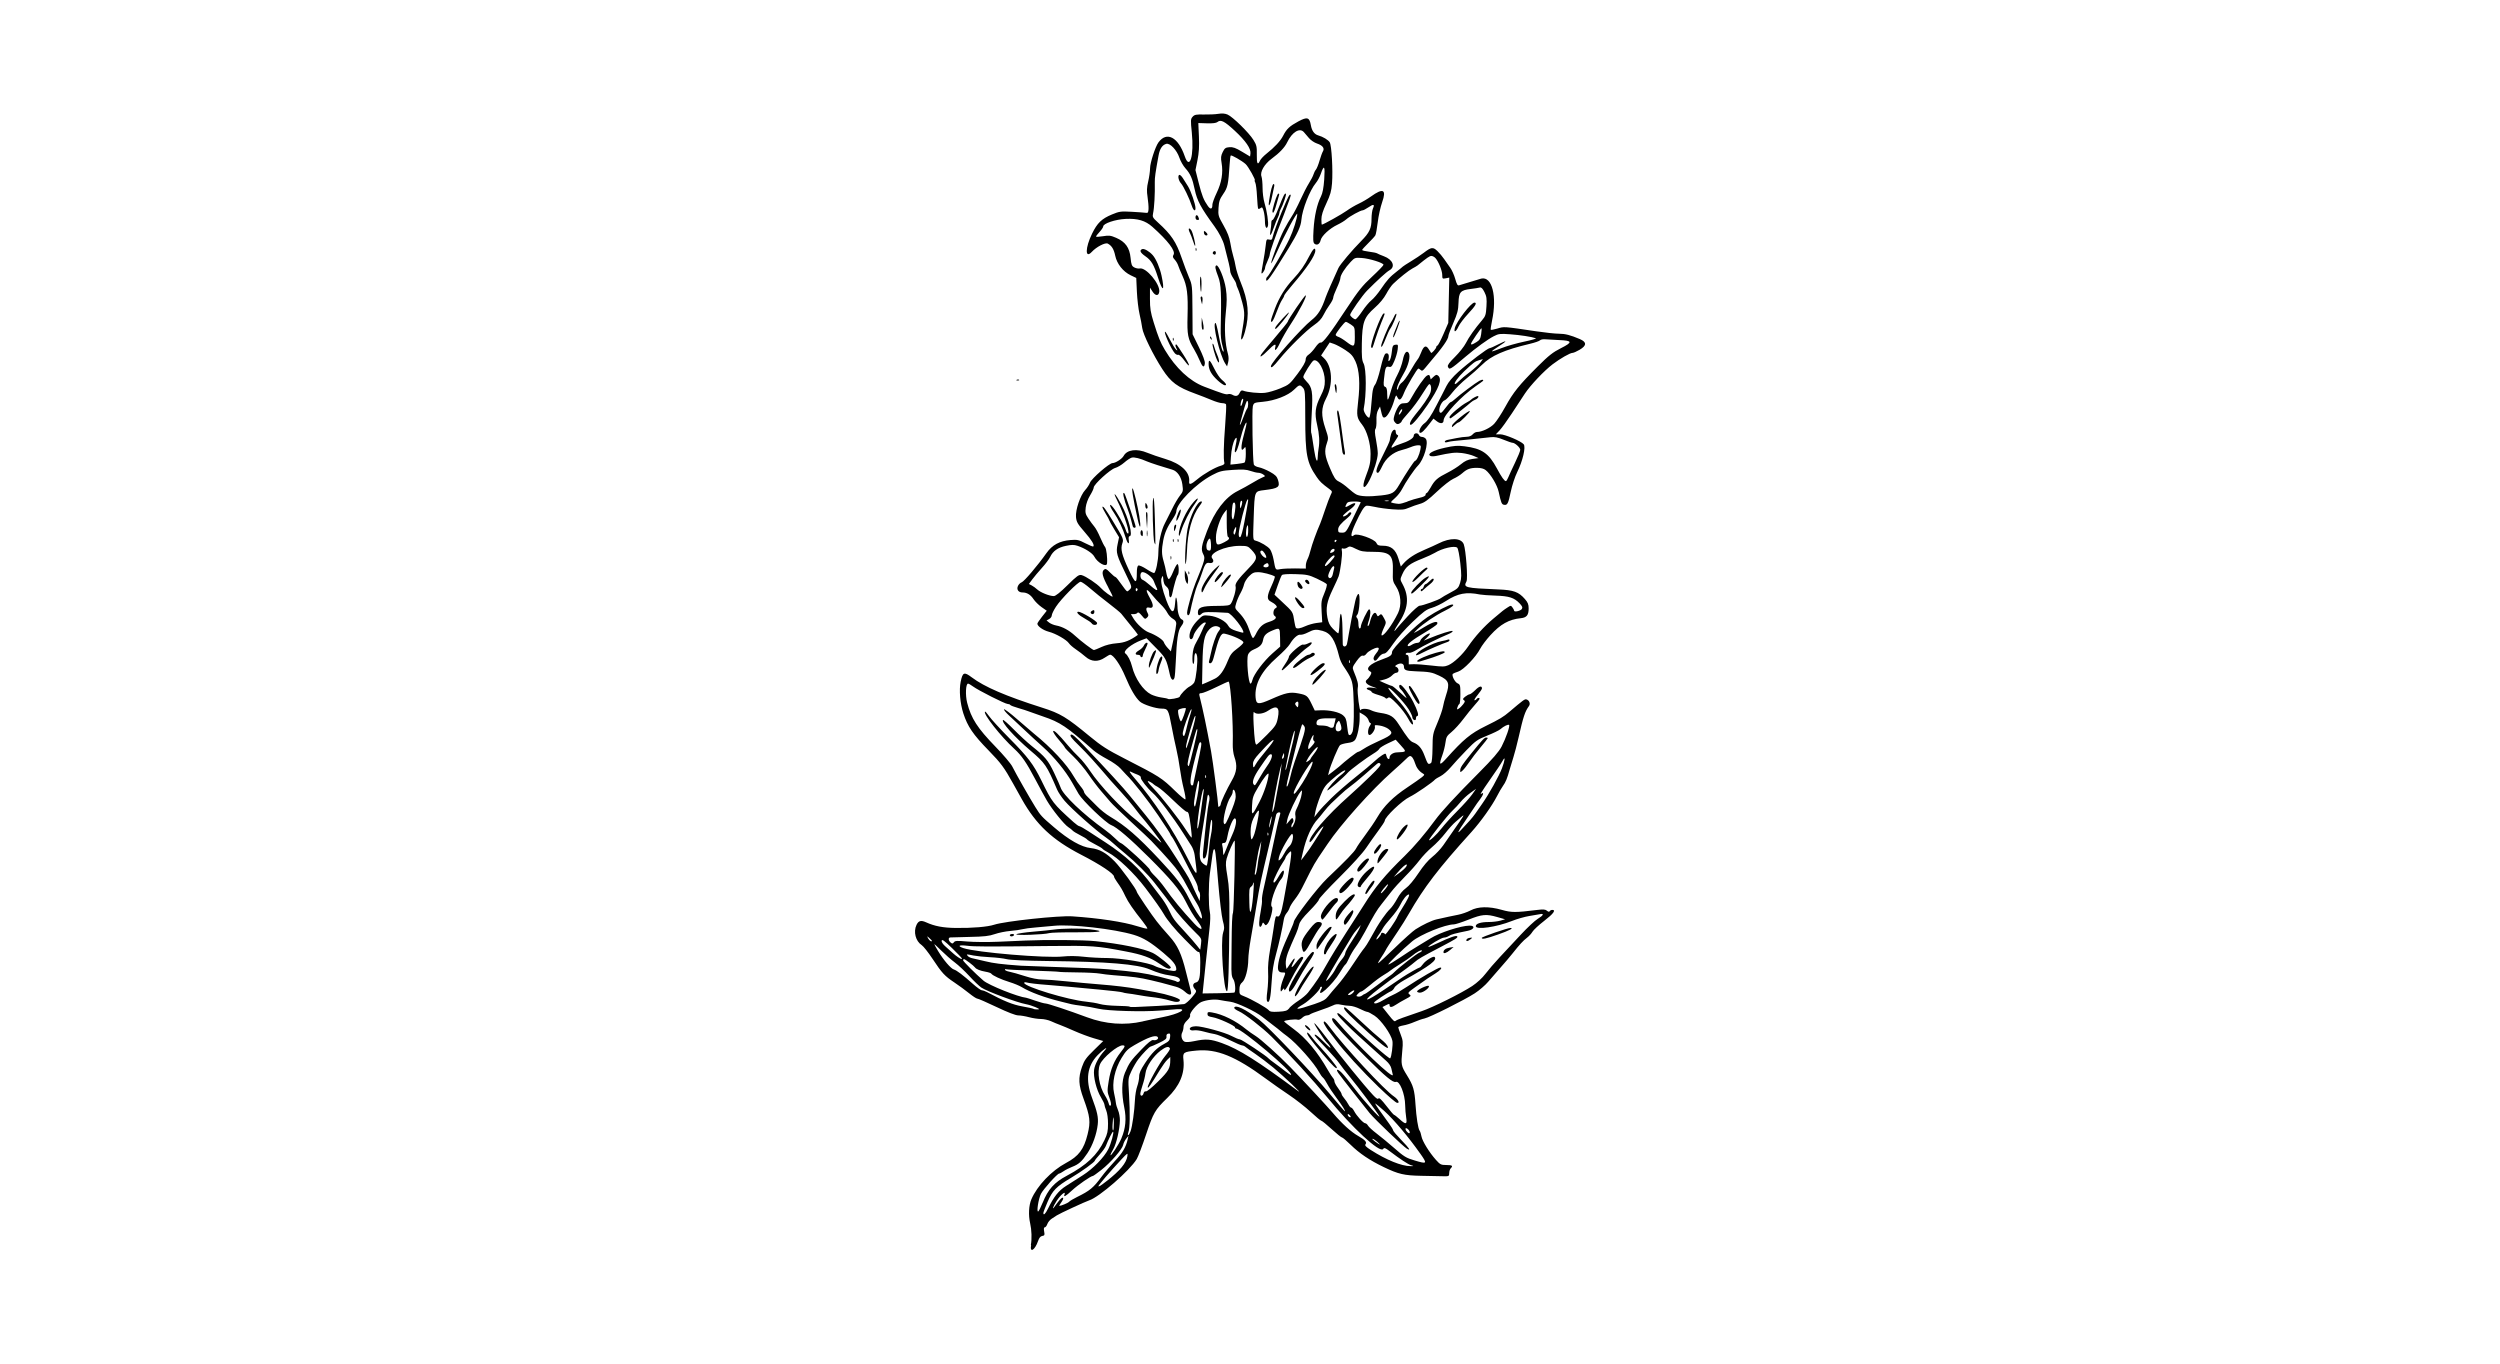 <?xml version="1.0" encoding="UTF-8" standalone="no"?>
<!-- Created with Inkscape (http://www.inkscape.org/) -->
<svg id="svg2" xmlns:rdf="http://www.w3.org/1999/02/22-rdf-syntax-ns#" xmlns="http://www.w3.org/2000/svg" height="54" width="99" version="1.1" xmlns:cc="http://creativecommons.org/ns#" xmlns:dc="http://purl.org/dc/elements/1.1/">
 <g id="g6501">
  <rect id="rect2990" opacity="0" height="54" width="99" y="0" x="0"/>
  <path id="path6089" d="m40.821 49.307c0.045-0.24 0.034-0.601-0.027-0.865-0.074-0.32-0.054-0.71 0.048-0.948 0.23-0.538 0.801-1.136 1.373-1.441 0.502-0.267 0.707-0.54 0.854-1.135 0.123-0.498 0.1-0.698-0.158-1.404-0.204-0.556-0.218-0.825-0.065-1.263 0.091-0.261 0.163-0.362 0.475-0.667l0.368-0.36-0.368-0.107c-0.202-0.059-0.549-0.189-0.771-0.288-0.222-0.099-0.478-0.207-0.569-0.24-0.091-0.033-0.253-0.099-0.359-0.148-0.106-0.049-0.288-0.089-0.403-0.089-0.116-0-0.328-0.032-0.471-0.071s-0.335-0.07-0.425-0.071c-0.104-0-0.419-0.122-0.862-0.333-0.384-0.183-0.726-0.332-0.761-0.332-0.035-0-0.18-0.096-0.324-0.212-0.144-0.117-0.402-0.306-0.574-0.421-0.396-0.264-0.498-0.374-0.873-0.942-0.168-0.253-0.36-0.497-0.427-0.541-0.244-0.16-0.339-0.529-0.208-0.803 0.081-0.169 0.178-0.194 0.385-0.1 0.331 0.151 0.668 0.215 1.165 0.221 0.668 0.008 1.264-0.042 1.529-0.129 0.422-0.138 2.552-0.366 3.086-0.331 1.053 0.07 2.04 0.22 2.576 0.391 0.205 0.066 0.384 0.108 0.398 0.095 0.014-0.014-0.065-0.137-0.175-0.275-0.376-0.471-0.583-0.772-0.695-1.01-0.119-0.252-0.168-0.336-0.339-0.578-0.059-0.083-0.107-0.17-0.107-0.193 0-0.117-0.53-0.471-1.304-0.87-1.136-0.586-1.784-1.192-2.35-2.202-0.059-0.104-0.213-0.382-0.344-0.617-0.353-0.635-0.482-0.81-0.965-1.305-0.622-0.638-0.835-0.95-1.006-1.474-0.128-0.395-0.173-0.924-0.105-1.251 0.079-0.38 0.136-0.403 0.437-0.176 0.504 0.38 1.345 0.742 2.79 1.202 0.726 0.231 0.958 0.371 1.888 1.138 0.462 0.381 0.693 0.529 1.362 0.871 1.409 0.721 1.483 0.768 2.026 1.297 0.201 0.196 0.38 0.343 0.397 0.325 0.017-0.017-0.013-0.208-0.068-0.424s-0.122-0.575-0.151-0.797c-0.029-0.222-0.093-0.574-0.143-0.783-0.05-0.209-0.133-0.61-0.186-0.892-0.124-0.664-0.143-0.698-0.397-0.698-0.231 0-0.725-0.16-0.856-0.277-0.175-0.156-0.374-0.495-0.582-0.995-0.194-0.465-0.471-0.863-0.599-0.863-0.022 0-0.119 0.053-0.215 0.119-0.26 0.176-0.528 0.163-0.757-0.037-0.098-0.086-0.271-0.218-0.385-0.295s-0.236-0.183-0.271-0.236c-0.092-0.14-0.527-0.391-0.803-0.461-0.221-0.057-0.45-0.218-0.45-0.318 0-0.024 0.084-0.149 0.186-0.278l0.186-0.235-0.208-0.146c-0.114-0.081-0.256-0.221-0.316-0.312-0.117-0.178-0.26-0.266-0.437-0.266-0.162 0-0.244-0.117-0.179-0.258 0.028-0.062 0.094-0.126 0.145-0.143 0.096-0.03 0.641-0.672 0.981-1.154 0.231-0.328 0.521-0.486 0.956-0.521 0.263-0.021 0.324-0.008 0.586 0.128 0.161 0.084 0.303 0.141 0.316 0.128 0.056-0.056-0.062-0.251-0.353-0.584-0.27-0.31-0.314-0.387-0.333-0.581-0.027-0.28 0.171-0.863 0.364-1.071 0.073-0.078 0.158-0.209 0.19-0.291 0.066-0.169 0.765-0.776 0.894-0.776 0.117-0 0.375-0.167 0.437-0.281 0.135-0.252 0.518-0.303 0.94-0.127 0.149 0.062 0.47 0.173 0.713 0.245 0.629 0.188 0.984 0.526 0.944 0.898-0.015 0.142 0.073 0.116 0.324-0.095 0.256-0.215 0.711-0.476 0.938-0.538 0.096-0.026 0.145-0.066 0.133-0.107-0.043-0.148-0.032-0.728 0.029-1.48 0.035-0.438 0.051-0.817 0.036-0.842s-0.085-0.046-0.156-0.046c-0.07-0.001-0.256-0.055-0.412-0.122-0.157-0.066-0.445-0.179-0.64-0.25-0.72-0.262-0.974-0.45-1.314-0.974-0.364-0.561-0.764-1.377-0.797-1.627-0.017-0.126-0.065-0.378-0.108-0.561-0.043-0.183-0.09-0.578-0.104-0.878l-0.025-0.546-0.221-0.106c-0.302-0.145-0.544-0.451-0.612-0.775-0.055-0.26-0.137-0.395-0.294-0.479-0.099-0.053-0.449 0.128-0.633 0.327-0.27 0.291-0.264-0.159 0.009-0.718 0.208-0.427 0.379-0.592 0.789-0.763 0.294-0.122 0.35-0.13 0.783-0.106 0.256 0.014 0.509 0.033 0.561 0.041 0.078 0.013 0.097-0.013 0.104-0.15 0.005-0.091-0.012-0.305-0.038-0.474-0.037-0.242-0.032-0.375 0.025-0.617 0.04-0.17 0.073-0.404 0.074-0.522 0.001-0.22 0.206-0.852 0.332-1.025 0.329-0.45 0.78-0.212 1.042 0.55 0.197 0.574 0.373-0.02 0.279-0.942-0.05-0.491-0.048-0.536 0.033-0.625 0.075-0.083 0.139-0.095 0.446-0.088 0.197 0.005 0.455-0.007 0.572-0.027 0.145-0.024 0.262-0.015 0.365 0.029 0.202 0.086 0.848 0.719 1.024 1.004 0.125 0.203 0.14 0.266 0.134 0.581-0.007 0.361 0.035 0.441 0.126 0.24 0.028-0.062 0.143-0.185 0.254-0.273 0.326-0.258 0.557-0.506 0.663-0.715 0.136-0.267 0.254-0.378 0.601-0.565 0.353-0.191 0.443-0.164 0.496 0.147 0.038 0.224 0.138 0.362 0.293 0.406 0.187 0.052 0.394 0.177 0.455 0.274 0.075 0.12 0.13 1.111 0.091 1.622-0.024 0.309-0.066 0.457-0.225 0.796-0.139 0.294-0.196 0.478-0.196 0.629 0 0.117 0.008 0.213 0.018 0.213 0.057 0 0.801-0.416 0.986-0.551 0.121-0.089 0.335-0.214 0.474-0.279 0.14-0.065 0.358-0.193 0.485-0.285 0.484-0.348 0.621-0.279 0.444 0.224-0.067 0.19-0.146 0.547-0.175 0.792s-0.072 0.48-0.095 0.522c-0.023 0.042-0.15 0.182-0.283 0.312-0.132 0.129-0.241 0.251-0.241 0.269 0 0.019 0.123 0.049 0.273 0.067s0.294 0.048 0.32 0.066c0.026 0.018 0.147 0.07 0.269 0.115 0.358 0.132 0.47 0.423 0.214 0.559-0.105 0.056-0.487 0.404-0.883 0.805-0.186 0.188-0.668 0.879-0.668 0.957 0 0.05 0.149 0.176 0.208 0.176 0.032 0 0.152-0.141 0.266-0.313 0.114-0.172 0.279-0.37 0.367-0.439 0.088-0.069 0.254-0.264 0.369-0.434 0.255-0.375 0.364-0.497 0.64-0.71 0.117-0.091 0.224-0.177 0.237-0.193 0.013-0.015 0.159-0.109 0.324-0.209 0.165-0.1 0.392-0.251 0.504-0.336 0.3-0.229 0.366-0.237 0.539-0.071 0.082 0.079 0.204 0.223 0.27 0.321 0.067 0.098 0.175 0.253 0.241 0.344 0.066 0.091 0.155 0.29 0.197 0.442 0.059 0.211 0.094 0.271 0.151 0.252 0.159-0.052 0.836-0.257 0.881-0.267 0.427-0.096 0.63 0.698 0.425 1.67-0.039 0.185-0.061 0.347-0.05 0.358 0.012 0.012 0.125-0.009 0.253-0.047 0.288-0.085 0.224-0.089 1.562 0.109 0.344 0.051 0.739 0.093 0.878 0.093 0.254 0.001 0.459 0.053 0.834 0.213 0.279 0.119 0.276 0.256-0.008 0.423-0.116 0.068-0.241 0.123-0.279 0.123-0.1 0-0.491 0.224-0.792 0.453-0.337 0.257-0.878 0.828-1.097 1.16-0.095 0.143-0.326 0.495-0.514 0.782-0.188 0.287-0.408 0.591-0.489 0.676l-0.147 0.154h0.173c0.19 0 0.828 0.271 0.93 0.395 0.09 0.11-0.036 0.655-0.255 1.098-0.092 0.186-0.205 0.531-0.257 0.779-0.1 0.478-0.134 0.545-0.27 0.519-0.09-0.017-0.115-0.077-0.209-0.514-0.059-0.272-0.318-0.705-0.515-0.86-0.075-0.059-0.19-0.089-0.341-0.089-0.274 0-0.401 0.047-0.59 0.216-0.078 0.07-0.236 0.168-0.35 0.218-0.115 0.05-0.405 0.277-0.651 0.51-0.351 0.332-0.49 0.433-0.67 0.482-0.125 0.035-0.322 0.104-0.438 0.155-0.18 0.079-0.274 0.088-0.64 0.062-0.236-0.017-0.556-0.06-0.71-0.097-0.154-0.036-0.308-0.055-0.341-0.043-0.092 0.035-0.212 0.232-0.43 0.703-0.188 0.407-0.206 0.589-0.045 0.456 0.108-0.089 0.808 0.158 0.877 0.31 0.043 0.093 0.086 0.112 0.259 0.112 0.329 0 0.508 0.15 0.619 0.52l0.091 0.304 0.101-0.116c0.178-0.204 0.457-0.386 0.833-0.545 0.202-0.085 0.453-0.199 0.559-0.253 0.468-0.239 0.901-0.225 0.999 0.032 0.085 0.223 0.169 1.358 0.108 1.471-0.131 0.246-0.066 0.262 1.264 0.318 0.606 0.025 0.799 0.095 1.048 0.379 0.118 0.134 0.15 0.213 0.15 0.373 0 0.266-0.078 0.363-0.309 0.387-0.473 0.048-0.806 0.235-1.208 0.676-0.161 0.176-0.342 0.417-0.402 0.534-0.168 0.326-0.66 0.837-0.869 0.904-0.097 0.031-0.193 0.071-0.212 0.088-0.061 0.055 0.072 0.327 0.187 0.379 0.101 0.046 0.11 0.079 0.11 0.426 0 0.207-0.018 0.384-0.041 0.392-0.023 0.009-0.057 0.065-0.075 0.126-0.03 0.098-0.025 0.104 0.053 0.055 0.048-0.03 0.127-0.109 0.176-0.174 0.074-0.099 0.078-0.127 0.024-0.162-0.052-0.034-0.042-0.061 0.053-0.136 0.065-0.051 0.145-0.094 0.176-0.095 0.032-0.001 0.133-0.077 0.226-0.169 0.155-0.155 0.262-0.181 0.262-0.062 0 0.027-0.077 0.143-0.172 0.258-0.095 0.115-0.149 0.21-0.121 0.21 0.028 0 0.064-0.021 0.08-0.047 0.034-0.055 0.119-0.064 0.119-0.012-0 0.02-0.087 0.132-0.194 0.249-0.107 0.117-0.309 0.366-0.449 0.553s-0.35 0.417-0.466 0.512c-0.186 0.152-0.214 0.201-0.242 0.419-0.017 0.136-0.073 0.36-0.123 0.498-0.146 0.401-0.114 0.434 0.141 0.15 0.699-0.779 0.968-1.002 1.571-1.3 0.577-0.285 0.698-0.358 0.949-0.571 0.528-0.449 0.597-0.5 0.659-0.487 0.117 0.023 0.178 0.169 0.111 0.262-0.161 0.222-0.227 0.424-0.414 1.25-0.063 0.277-0.155 0.629-0.205 0.783-0.05 0.154-0.118 0.376-0.15 0.493-0.095 0.345-0.154 0.489-0.263 0.64-0.056 0.078-0.161 0.258-0.233 0.4-0.197 0.386-0.644 1.014-1.012 1.421-1.305 1.441-1.88 2.193-2.476 3.231-0.112 0.196-0.302 0.502-0.423 0.68-0.338 0.501-0.475 0.713-0.51 0.791-0.018 0.039-0.095 0.163-0.171 0.276-0.076 0.113-0.131 0.213-0.121 0.223 0.01 0.01 0.306-0.261 0.657-0.602 0.351-0.341 0.724-0.675 0.829-0.742 0.278-0.178 0.64-0.35 0.83-0.393 0.387-0.088 0.608-0.135 0.857-0.184 0.145-0.028 0.364-0.105 0.487-0.17 0.3-0.159 0.729-0.168 1.237-0.024 0.389 0.11 0.538 0.111 1.405 0.004 0.242-0.03 0.325-0.023 0.387 0.031 0.053 0.046 0.089 0.052 0.11 0.018 0.017-0.028 0.062-0.051 0.1-0.051 0.158 0 0.045 0.154-0.32 0.435-0.213 0.165-0.421 0.358-0.463 0.429-0.041 0.071-0.138 0.178-0.216 0.237-0.156 0.119-0.294 0.27-0.58 0.63-0.103 0.13-0.314 0.379-0.468 0.551s-0.374 0.426-0.49 0.563c-0.115 0.137-0.354 0.343-0.531 0.458-0.419 0.271-1.791 0.958-1.995 0.998-0.087 0.017-0.265 0.079-0.395 0.136-0.13 0.058-0.328 0.12-0.439 0.138-0.111 0.019-0.202 0.053-0.202 0.075s0.044 0.154 0.099 0.292c0.086 0.217 0.094 0.301 0.061 0.63-0.056 0.56-0.047 0.603 0.187 0.982 0.249 0.403 0.298 0.571 0.336 1.153 0.033 0.51 0.104 0.962 0.163 1.037 0.024 0.03 0.057 0.131 0.073 0.224 0.034 0.191 0.311 0.639 0.578 0.937 0.163 0.181 0.198 0.198 0.408 0.198 0.234 0 0.274 0.031 0.172 0.133-0.032 0.032-0.058 0.116-0.059 0.187-0.002 0.127-0.009 0.13-0.263 0.124-0.144-0.003-0.527-0.011-0.852-0.017-0.67-0.013-0.894-0.065-1.473-0.343-0.558-0.268-0.968-0.544-1.315-0.885-0.162-0.16-0.317-0.29-0.343-0.29-0.026 0-0.212-0.149-0.412-0.332-0.2-0.183-0.384-0.332-0.409-0.332-0.024 0-0.214-0.157-0.421-0.35-0.207-0.192-0.595-0.496-0.861-0.674-0.267-0.178-0.678-0.467-0.913-0.641-1.203-0.888-1.946-1.189-2.744-1.112-0.527 0.051-0.55 0.068-0.518 0.373 0.056 0.54-0.154 1.031-0.642 1.504-0.487 0.473-0.546 0.574-0.838 1.445-0.148 0.444-0.315 0.881-0.37 0.973-0.276 0.458-1.49 1.512-1.885 1.637-0.147 0.047-1.183 0.528-1.28 0.594-0.039 0.027-0.13 0.086-0.201 0.131-0.071 0.045-0.15 0.14-0.175 0.212-0.025 0.072-0.07 0.13-0.101 0.13-0.037 0-0.045 0.053-0.025 0.163 0.027 0.142 0.018 0.164-0.073 0.178-0.072 0.011-0.123 0.072-0.168 0.202-0.127 0.368-0.337 0.488-0.275 0.157zm0.678-1.44c0.231-0.475 0.421-0.716 0.715-0.902 0.159-0.101 0.459-0.293 0.668-0.426 0.404-0.258 0.836-0.7 1.005-1.028 0.109-0.212 0.242-0.699 0.189-0.696-0.03 0.002-0.19 0.321-0.285 0.567-0.025 0.065-0.133 0.215-0.239 0.332-0.107 0.117-0.194 0.228-0.195 0.246-0.001 0.056-0.525 0.434-0.952 0.687-0.577 0.342-0.725 0.495-0.921 0.947-0.092 0.213-0.167 0.41-0.167 0.439 0 0.115 0.082 0.04 0.182-0.167zm-0.208-0.241c0.21-0.525 0.458-0.802 0.95-1.064 0.789-0.42 1.217-0.824 1.496-1.413 0.117-0.246 0.141-0.357 0.141-0.65 0-0.207-0.029-0.424-0.071-0.523-0.039-0.094-0.071-0.198-0.071-0.233 0-0.034-0.063-0.165-0.139-0.291-0.178-0.292-0.308-0.815-0.271-1.088 0.029-0.216 0.191-0.515 0.404-0.748 0.203-0.222-0.029-0.074-0.264 0.169-0.415 0.429-0.488 0.973-0.226 1.676 0.215 0.576 0.261 0.789 0.231 1.067-0.041 0.377-0.203 0.831-0.406 1.135-0.223 0.334-0.345 0.443-0.609 0.545-0.116 0.045-0.269 0.123-0.339 0.173-0.071 0.05-0.149 0.092-0.173 0.092-0.074 0-0.625 0.614-0.722 0.803-0.1 0.197-0.184 0.745-0.107 0.697 0.026-0.016 0.105-0.173 0.175-0.348zm0.674-0.108c0.14-0.164 0.194-0.09 0.065 0.091-0.057 0.08-0.094 0.145-0.083 0.145 0.072 0 0.351-0.117 0.39-0.164 0.026-0.031 0.165-0.114 0.308-0.185 0.515-0.253 0.649-0.363 0.983-0.814 0.116-0.157 0.351-0.433 0.522-0.614 0.3-0.318 0.442-0.558 0.506-0.857l0.031-0.142-0.092 0.117c-0.051 0.064-0.104 0.173-0.117 0.242-0.034 0.172-0.499 0.706-0.865 0.993-0.166 0.13-0.315 0.237-0.332 0.237-0.08 0-0.592 0.354-0.822 0.567-0.266 0.247-0.354 0.294-0.303 0.162 0.061-0.16-0.162 0.024-0.311 0.257-0.153 0.238-0.206 0.409-0.063 0.201 0.044-0.064 0.127-0.171 0.183-0.237zm1.866-0.752c0.52-0.406 0.774-0.713 0.814-0.985 0.021-0.14 0.011-0.134-0.247 0.142-0.416 0.447-0.899 1.008-0.899 1.044 0 0.044 0.078-0.003 0.332-0.202zm12.047-0.623c-0.119-0.036-0.431-0.241-0.846-0.556-0.181-0.137-0.215-0.148-0.261-0.086-0.127 0.174-1.22-0.836-2.211-2.045-0.562-0.685-1.486-1.692-2.206-2.404-0.364-0.36-1.068-0.907-1.294-1.006-0.112-0.049-0.195-0.112-0.185-0.141 0.048-0.134 0.437 0.053 0.988 0.475 0.364 0.279 2.099 2.101 2.785 2.925 0.32 0.385 0.593 0.7 0.605 0.7 0.041 0-0.092-0.213-0.341-0.546-0.137-0.183-0.295-0.421-0.351-0.53-0.056-0.109-0.134-0.225-0.174-0.257-0.039-0.033-0.105-0.125-0.146-0.205-0.181-0.352-0.898-1.161-1.269-1.432-0.103-0.075-0.223-0.169-0.266-0.208-0.043-0.039-0.178-0.146-0.3-0.237-0.122-0.091-0.311-0.237-0.419-0.324-0.27-0.217-1.01-0.565-1.27-0.598-0.117-0.015-0.303-0.045-0.412-0.067-0.206-0.042-0.519-0.009-0.732 0.078-0.165 0.067-0.479 0.438-0.445 0.527 0.016 0.041-0.033 0.124-0.117 0.201-0.09 0.083-0.144 0.178-0.144 0.256 0 0.068-0.023 0.168-0.051 0.221-0.065 0.121-0.02 0.308 0.088 0.365 0.053 0.028 0.193 0.02 0.391-0.021 0.454-0.096 0.644-0.082 1.09 0.077 0.671 0.24 1.415 0.709 3.014 1.897 0.248 0.185-0.557-0.58-0.975-0.926-0.221-0.182-0.54-0.425-0.709-0.538s-0.342-0.237-0.383-0.273c-0.041-0.037-0.105-0.066-0.142-0.066-0.037 0-0.26-0.095-0.494-0.212-0.235-0.117-0.502-0.224-0.593-0.237-0.091-0.013-0.283-0.057-0.427-0.098s-0.319-0.064-0.39-0.051c-0.143 0.027-0.229-0.055-0.127-0.12 0.036-0.023 0.127-0.042 0.201-0.042 0.247-0.001 1.141 0.243 1.403 0.383 0.142 0.076 0.293 0.138 0.337 0.138 0.069 0 1.074 0.668 1.137 0.756 0.013 0.018 0.12 0.102 0.237 0.185 0.117 0.084 0.307 0.227 0.421 0.319s0.217 0.157 0.229 0.145c0.099-0.099-1.957-1.833-2.173-1.833-0.023 0-0.043-0.021-0.043-0.047 0-0.068-0.654-0.365-0.89-0.403-0.157-0.026-0.202-0.053-0.202-0.126 0-0.081 0.023-0.089 0.178-0.063 0.428 0.072 0.942 0.328 1.372 0.681 0.083 0.068 0.244 0.181 0.359 0.252 0.2 0.123 0.914 0.766 1.364 1.228 0.518 0.532 1.435 1.518 1.694 1.822 0.36 0.423 0.72 0.749 1.002 0.909 0.276 0.157 0.356 0.248 0.289 0.329-0.037 0.045 0.015 0.101 0.214 0.229 0.619 0.396 1.212 0.636 1.569 0.636 0.141-0 0.141-0 0.021-0.037zm0.36-0.465c-0.452-0.643-1.033-1.333-1.413-1.677-0.202-0.183-0.368-0.319-0.368-0.301 0 0.03 0.207 0.329 0.557 0.803 0.085 0.115 0.154 0.232 0.154 0.259 0 0.028 0.149 0.204 0.331 0.391 0.316 0.325 0.384 0.43 0.215 0.336-0.131-0.073-1.272-1.162-1.472-1.405-0.232-0.282-1.137-1.438-1.241-1.587-0.124-0.177-0.029-0.181 0.14-0.006 0.086 0.089 0.324 0.384 0.529 0.655 0.342 0.452 1.032 1.216 0.948 1.049-0.062-0.123-0.829-1.146-1.15-1.534-0.169-0.205-0.363-0.454-0.431-0.554-0.068-0.1-0.272-0.339-0.455-0.53-0.498-0.521-0.569-0.607-0.502-0.607 0.033 0 0.174 0.117 0.315 0.261 0.14 0.143 0.269 0.261 0.286 0.261 0.032 0-0.054-0.128-0.144-0.213-0.104-0.099-0.515-0.737-0.491-0.761 0.014-0.014 0.224 0.237 0.466 0.558 0.61 0.808 1.496 1.897 1.861 2.289 0.126 0.135 0.189 0.174 0.216 0.133 0.025-0.04 0.126 0.056 0.311 0.296 0.15 0.195 0.288 0.355 0.306 0.355 0.018 0 0.114 0.075 0.214 0.166 0.254 0.233 0.311 0.22 0.265-0.059-0.02-0.124-0.039-0.343-0.04-0.486-0.006-0.449-0.22-0.985-0.37-0.927-0.108 0.042-0.405-0.203-1.174-0.968-0.775-0.77-1.256-1.291-1.324-1.432-0.074-0.155 0.022-0.167 0.148-0.018 0.813 0.962 2.3 2.38 2.228 2.126-0.013-0.047-0.038-0.154-0.055-0.238-0.018-0.091-0.1-0.213-0.205-0.304-0.096-0.083-0.356-0.317-0.578-0.519-0.222-0.202-0.467-0.425-0.546-0.494-0.297-0.265-0.744-0.716-0.788-0.796-0.073-0.133 0.027-0.098 0.204 0.071 0.845 0.809 1.83 1.675 1.866 1.64 0.053-0.053 0.116-0.545 0.089-0.691-0.049-0.263-0.45-0.829-0.708-0.999-0.126-0.083-0.255-0.151-0.288-0.151-0.033 0-0.165-0.053-0.295-0.119s-0.308-0.119-0.395-0.12c-0.087-0.001-0.243-0.021-0.345-0.044-0.14-0.033-0.22-0.026-0.324 0.028-0.075 0.039-0.301 0.125-0.502 0.192-0.2 0.067-0.385 0.14-0.409 0.163-0.025 0.023-0.084 0.042-0.13 0.042-0.047 0-0.13 0.044-0.184 0.099-0.056 0.056-0.13 0.086-0.172 0.07-0.088-0.034-0.536 0.02-0.536 0.064 0 0.017 0.171 0.155 0.38 0.307 0.479 0.349 0.944 0.907 1.353 1.625 0.08 0.139 0.17 0.279 0.202 0.311 0.031 0.031 0.057 0.092 0.057 0.134s0.064 0.161 0.141 0.263c0.078 0.102 0.142 0.21 0.142 0.238 0.001 0.029 0.046 0.103 0.101 0.166 0.055 0.063 0.13 0.173 0.167 0.244 0.037 0.072 0.088 0.13 0.113 0.13 0.025 0 0.076 0.061 0.115 0.135 0.097 0.187 0.365 0.482 0.438 0.482 0.033 0 0.083 0.042 0.11 0.092 0.027 0.051 0.183 0.194 0.346 0.318 0.163 0.124 0.46 0.369 0.66 0.544 0.426 0.373 0.499 0.418 0.846 0.521 0.497 0.148 0.506 0.136 0.215-0.279zm-1.621-2.609c-0.684-0.663-1.397-1.443-1.726-1.886-0.116-0.157-0.222-0.295-0.235-0.308-0.071-0.07-0.237-0.335-0.237-0.378 0-0.098 0.074-0.042 0.236 0.177 0.562 0.762 2.183 2.509 2.551 2.75 0.061 0.04 0.132 0.112 0.158 0.161 0.038 0.071 0.03 0.088-0.037 0.088-0.047-0-0.365-0.272-0.708-0.605zm-2.232-1.32c-0.489-0.576-0.66-0.814-0.617-0.857 0.014-0.014 0.086 0.056 0.16 0.156 0.074 0.1 0.244 0.3 0.378 0.443 0.258 0.276 0.634 0.739 0.634 0.781 0 0.095-0.149-0.045-0.555-0.524zm1.83-0.83c-0.733-0.661-0.991-0.92-0.991-0.995 0-0.089 0.063-0.041 0.599 0.458 0.478 0.445 0.675 0.62 0.958 0.853 0.061 0.05 0.131 0.128 0.156 0.174 0.116 0.211-0.132 0.043-0.722-0.49zm-2.456-0.192c-0.059-0.054-0.094-0.112-0.078-0.127s0.074 0.018 0.131 0.075c0.134 0.134 0.086 0.182-0.053 0.053zm-7.35 4.346c0.166-0.385 0.203-0.778 0.112-1.216-0.114-0.554-0.105-1.065 0.026-1.373 0.166-0.391 0.234-0.488 0.649-0.919 0.269-0.28 0.409-0.392 0.47-0.378 0.125 0.03 0.244-0.056 0.174-0.126-0.086-0.086-0.384 0.02-0.917 0.326-0.262 0.15-0.338 0.226-0.509 0.508-0.27 0.447-0.388 0.996-0.297 1.392 0.034 0.147 0.066 0.321 0.072 0.387 0.006 0.065 0.045 0.197 0.087 0.293 0.042 0.096 0.074 0.277 0.072 0.403-0.007 0.354-0.137 0.92-0.261 1.135-0.062 0.107-0.112 0.211-0.112 0.232 0 0.089 0.323-0.402 0.436-0.663zm10.129 0.141c-0.073-0.064-0.156-0.117-0.185-0.117-0.029 0 0.021 0.051 0.109 0.115 0.21 0.149 0.243 0.15 0.075 0.003zm-9.768-0.417c0.07-0.193 0.154-0.794 0.174-1.242 0.008-0.183 0.049-0.425 0.091-0.54s0.076-0.288 0.076-0.385c0-0.133 0.058-0.266 0.231-0.528 0.271-0.411 0.472-0.612 0.765-0.766 0.178-0.094 0.216-0.138 0.229-0.267 0.013-0.128 0-0.152-0.071-0.138-0.057 0.011-0.082 0.051-0.072 0.119 0.012 0.084-0.041 0.128-0.291 0.248-0.168 0.08-0.32 0.146-0.337 0.146-0.046 0-0.318 0.28-0.484 0.498-0.08 0.104-0.204 0.318-0.277 0.474-0.133 0.284-0.133 0.285-0.094 0.925 0.045 0.75 0.035 1.337-0.026 1.498-0.024 0.063-0.027 0.115-0.007 0.115s0.062-0.071 0.094-0.158zm10.998-0.069c-0.11-0.11-0.157-0.029-0.051 0.088 0.057 0.062 0.096 0.078 0.108 0.043 0.01-0.031-0.015-0.09-0.057-0.131zm-11.659-0.259c-0.006-0.32-0.029-0.289-0.052 0.071-0.008 0.124 0.002 0.225 0.021 0.225 0.02 0 0.033-0.133 0.03-0.296zm9.35-0.298c-0.033-0.04-0.07-0.062-0.082-0.051-0.033 0.033 0.034 0.123 0.091 0.123 0.032 0 0.028-0.027-0.01-0.072zm-9.525-0.695c-0.09-0.24-0.091-0.278-0.028-0.673 0.074-0.464 0.22-0.814 0.469-1.128 0.189-0.238 0.2-0.279 0.077-0.279-0.197 0-0.779 0.488-0.89 0.746-0.129 0.299-0.035 0.889 0.199 1.246 0.06 0.092 0.124 0.227 0.142 0.301 0.021 0.087 0.049 0.118 0.079 0.087s0.013-0.135-0.049-0.301zm1.353-0.184c0.015-0.057 0.052-0.087 0.089-0.073 0.037 0.014 0.241-0.151 0.484-0.392 0.421-0.417 0.483-0.527 0.483-0.851v-0.121l-0.115 0.108c-0.063 0.059-0.194 0.239-0.292 0.4-0.358 0.59-0.469 0.749-0.485 0.7-0.028-0.085 0.475-0.993 0.692-1.248 0.112-0.132 0.196-0.263 0.186-0.292-0.035-0.106-0.162-0.077-0.371 0.083-0.293 0.224-0.565 0.63-0.596 0.89-0.014 0.114-0.065 0.327-0.115 0.472-0.05 0.145-0.09 0.3-0.09 0.344 0 0.113 0.099 0.099 0.129-0.018zm-0.032-2.847c0.247-0.056 0.598-0.131 0.78-0.165 0.647-0.123 1.059-0.353 0.563-0.315-0.108 0.008-0.407 0.032-0.664 0.053-0.686 0.056-2.062 0.015-2.434-0.072-0.171-0.04-0.461-0.092-0.644-0.114-0.183-0.023-0.375-0.052-0.427-0.066-0.052-0.013-0.234-0.058-0.403-0.1-0.652-0.16-1.238-0.376-1.565-0.577-0.091-0.056-0.309-0.146-0.483-0.199-0.336-0.103-0.678-0.261-0.723-0.334-0.015-0.024-0.118-0.059-0.229-0.077-0.204-0.034-0.371-0.101-0.415-0.168-0.043-0.065-0.391-0.329-0.433-0.329-0.022 0-0.041 0.019-0.041 0.043 0 0.043 0.499 0.542 0.806 0.806 0.213 0.184 1.375 0.649 1.696 0.68 0.02 0.002 0.18 0.054 0.356 0.115 0.176 0.061 0.361 0.112 0.411 0.112 0.087 0 0.919 0.277 1.642 0.546 0.733 0.273 1.484 0.328 2.208 0.163zm10.024-0.029c0.032-0.032 0.346-0.147 1.027-0.377 0.437-0.148 1.573-0.713 1.998-0.995 0.188-0.125 0.397-0.318 0.52-0.481 0.113-0.15 0.367-0.445 0.564-0.655 0.197-0.21 0.572-0.611 0.832-0.892 0.261-0.281 0.565-0.565 0.676-0.631 0.219-0.131 0.265-0.222 0.095-0.186-0.059 0.012-0.253 0.046-0.431 0.074-0.178 0.029-0.488 0.117-0.688 0.197-0.612 0.244-1.431 0.361-1.431 0.206 0-0.101 0.197-0.165 0.513-0.165 0.148-0 0.355-0.024 0.459-0.054l0.19-0.054-0.308-0.088c-0.442-0.126-0.603-0.112-1.139 0.101-0.262 0.104-0.524 0.189-0.582 0.189-0.336-0.002-1.332 0.403-1.655 0.674-0.384 0.322-0.964 0.886-0.938 0.912 0.013 0.013 0.226-0.113 0.473-0.281 0.247-0.168 0.552-0.364 0.679-0.437 0.126-0.073 0.361-0.216 0.522-0.318 0.354-0.225 1.194-0.498 1.541-0.501 0.235-0.002 0.187 0.152-0.063 0.203-0.518 0.105-0.671 0.146-0.757 0.206-0.051 0.035-0.139 0.065-0.195 0.065-0.097 0-0.653 0.332-0.616 0.368 0.01 0.01 0.18-0.059 0.378-0.154 0.479-0.227 0.732-0.314 0.765-0.262 0.032 0.052-0.048 0.102-0.688 0.437-0.71 0.371-0.862 0.459-0.996 0.579-0.112 0.1-0.51 0.395-0.741 0.549-0.059 0.039-0.358 0.263-0.665 0.498-0.742 0.567-0.595 0.584 0.227 0.027 0.349-0.236 0.666-0.451 0.705-0.477 0.195-0.13 0.633-0.38 0.667-0.38 0.021 0 0.081-0.06 0.133-0.133 0.102-0.143 0.41-0.333 0.46-0.284 0.118 0.118-0.173 0.34-1.2 0.915-0.186 0.104-0.361 0.238-0.389 0.298-0.027 0.059-0.088 0.124-0.135 0.142-0.138 0.055-0.669 0.41-0.672 0.449-0.006 0.076 0.163 0.029 0.382-0.106 0.126-0.078 0.302-0.171 0.39-0.208 0.088-0.037 0.318-0.171 0.511-0.299 0.548-0.363 1.243-0.765 1.335-0.772 0.105-0.008 0.008 0.111-0.19 0.233-0.239 0.147-0.332 0.211-0.811 0.553-0.274 0.195-0.293 0.22-0.216 0.277 0.077 0.056 0.063 0.073-0.15 0.184-0.129 0.067-0.299 0.165-0.377 0.219-0.169 0.115-0.261 0.124-0.261 0.025 0-0.065-0.015-0.065-0.141 0l-0.141 0.073 0.224 0.283c0.228 0.288 0.255 0.31 0.312 0.253zm0.838-1.155c0-0.067 0.416-0.263 0.462-0.218 0.057 0.057-0.215 0.266-0.346 0.266-0.064 0-0.116-0.022-0.116-0.048zm1.044-1.553c0.002-0.09 0.088-0.155 0.239-0.181l0.164-0.028-0.142 0.122c-0.138 0.118-0.262 0.159-0.26 0.087zm0.912-0.498c0.011-0.033 0.071-0.065 0.134-0.073 0.111-0.013 0.112-0.011 0.023 0.059-0.112 0.088-0.184 0.094-0.157 0.013zm0.605-0.071c0-0.04 1.027-0.394 1.136-0.392 0.146 0.003-0.038 0.1-0.497 0.261-0.468 0.165-0.639 0.2-0.639 0.131zm-7.624 2.78c0.058-0.068 0.222-0.2 0.366-0.293 0.144-0.094 0.313-0.236 0.376-0.317 0.311-0.399 0.497-0.681 0.749-1.132 0.151-0.271 0.488-0.821 0.749-1.222 0.261-0.401 0.581-0.9 0.712-1.109 0.452-0.725 0.85-1.204 1.616-1.949 0.372-0.361 0.817-0.884 1.207-1.417 0.254-0.347 0.807-0.946 1.731-1.875 0.556-0.559 0.798-0.839 0.905-1.045 0.17-0.328 0.337-0.812 0.295-0.853-0.035-0.035-0.213 0.053-0.345 0.169-0.052 0.046-0.287 0.16-0.522 0.254-0.393 0.157-0.459 0.204-0.83 0.587-0.222 0.229-0.499 0.53-0.617 0.67-0.117 0.139-0.299 0.297-0.403 0.35-0.104 0.053-0.2 0.111-0.213 0.128-0.075 0.1-0.776 0.582-1.002 0.689-0.304 0.144-0.991 0.801-0.991 0.948 0 0.028-0.112 0.201-0.249 0.385-0.137 0.184-0.356 0.493-0.486 0.686-0.141 0.21-0.568 0.68-1.056 1.165-0.45 0.447-0.818 0.845-0.818 0.885 0 0.04-0.168 0.242-0.374 0.45-0.263 0.266-0.384 0.426-0.409 0.54-0.019 0.089-0.072 0.248-0.118 0.352-0.046 0.104-0.131 0.297-0.188 0.427-0.224 0.51-0.259 0.684-0.195 0.973 0.003 0.013 0.07-0.08 0.15-0.206 0.158-0.251 0.24-0.273 0.115-0.031-0.12 0.232-0.052 0.221 0.122-0.021 0.086-0.119 0.184-0.216 0.219-0.216 0.095 0 0.079 0.05-0.105 0.334-0.093 0.143-0.258 0.439-0.368 0.659-0.119 0.239-0.206 0.366-0.215 0.317-0.015-0.078-0.02-0.078-0.082 0.004-0.061 0.08-0.066 0.077-0.067-0.042-0.001-0.071 0.041-0.237 0.093-0.369 0.117-0.298 0.118-0.285-0.021-0.285-0.143 0-0.193-0.075-0.175-0.261 0.029-0.305 0.154-0.663 0.487-1.391 0.075-0.165 0.137-0.32 0.137-0.346 0-0.134 0.946-1.37 1.321-1.726 0.745-0.707 1.081-1.055 1.147-1.187 0.039-0.078 0.201-0.316 0.361-0.528s0.377-0.532 0.482-0.712c0.258-0.44 0.621-0.801 1.18-1.174 0.256-0.171 0.519-0.355 0.584-0.408 0.11-0.09 0.112-0.101 0.035-0.147-0.149-0.088-0.257-0.233-0.313-0.419-0.03-0.101-0.088-0.21-0.128-0.244-0.062-0.051-0.097-0.037-0.225 0.092-0.084 0.084-0.327 0.306-0.54 0.494-0.811 0.712-2.057 2.106-2.569 2.873-0.095 0.143-0.255 0.379-0.354 0.524-0.099 0.145-0.243 0.393-0.319 0.549-0.076 0.157-0.157 0.317-0.179 0.356-0.022 0.039-0.092 0.177-0.155 0.307-0.063 0.13-0.192 0.334-0.286 0.453-0.095 0.12-0.188 0.27-0.207 0.333-0.019 0.064-0.073 0.159-0.119 0.211-0.046 0.052-0.095 0.159-0.108 0.237-0.067 0.405-0.194 0.967-0.315 1.406-0.097 0.351-0.146 0.66-0.17 1.082-0.036 0.625-0.087 0.86-0.171 0.776-0.034-0.034-0.033-0.166 0.001-0.423 0.027-0.206 0.041-0.534 0.03-0.73-0.012-0.228 0.015-0.544 0.075-0.878 0.052-0.287 0.117-0.682 0.145-0.878 0.066-0.462 0.075-0.489 0.155-0.458 0.083 0.032 0.152-0.148 0.241-0.633 0.26-1.409 0.338-1.945 0.283-1.945-0.041 0-0.209 0.202-0.211 0.254-0.001 0.022-0.047 0.104-0.102 0.182-0.115 0.162-0.374 0.682-0.374 0.752 0 0.106 0.079 0.033 0.204-0.191 0.073-0.13 0.156-0.237 0.183-0.237 0.063 0 0.008 0.234-0.077 0.332-0.225 0.258-0.485 1.036-0.37 1.107 0.062 0.038-0.068 0.55-0.169 0.663-0.07 0.079-0.081 0.08-0.133 0.009-0.051-0.07-0.06-0.068-0.088 0.021-0.017 0.054-0.051 0.098-0.075 0.098-0.061 0-0.052-0.248 0.024-0.64 0.035-0.183 0.056-0.375 0.046-0.427-0.01-0.052 0.024-0.276 0.077-0.498 0.052-0.222 0.192-0.862 0.31-1.423 0.192-0.916 0.263-1.226 0.335-1.479 0.016-0.055-0.003-0.075-0.062-0.067-0.047 0.007-0.092 0.053-0.101 0.103-0.021 0.119-0.31 1.363-0.484 2.083-0.076 0.313-0.17 0.761-0.209 0.996-0.039 0.235-0.103 0.619-0.142 0.854-0.039 0.235-0.114 0.672-0.167 0.973-0.053 0.3-0.097 0.663-0.098 0.806-0.002 0.383-0.115 0.812-0.241 0.914-0.078 0.063-0.108 0.139-0.11 0.283-0.004 0.188 0.005 0.201 0.187 0.271 0.276 0.106 0.895 0.456 0.973 0.549 0.053 0.064 0.129 0.076 0.39 0.061 0.278-0.016 0.339-0.036 0.429-0.141zm0.223-0.484c0-0.201 0.664-1.232 0.743-1.153 0.016 0.016-0.089 0.206-0.233 0.422-0.144 0.216-0.296 0.461-0.338 0.544-0.068 0.134-0.172 0.248-0.172 0.188zm-0.237-0.25c0-0.198 0.823-1.489 0.949-1.489 0.086 0 0.049 0.09-0.182 0.438-0.126 0.19-0.324 0.521-0.439 0.736-0.196 0.366-0.328 0.493-0.328 0.315zm1.401-1.548c0.04-0.188 0.166-0.403 0.324-0.551 0.227-0.213 0.219-0.074-0.017 0.274-0.131 0.193-0.238 0.369-0.238 0.391 0 0.022-0.023 0.041-0.051 0.041-0.033 0-0.04-0.055-0.019-0.154zm-0.853 0c-0.093-0.307-0.055-0.425 0.283-0.854 0.156-0.198 0.246-0.273 0.329-0.273 0.17 0 0.19 0.079 0.058 0.236-0.064 0.076-0.216 0.321-0.338 0.545-0.213 0.39-0.293 0.474-0.332 0.347zm0.546-0.163c-0.002-0.111 0.059-0.232 0.227-0.451 0.126-0.165 0.267-0.306 0.312-0.315 0.073-0.014 0.075-0.003 0.024 0.095-0.033 0.061-0.146 0.232-0.253 0.38-0.107 0.148-0.219 0.308-0.25 0.356-0.05 0.077-0.057 0.07-0.059-0.065zm1.117-0.855c-0.088-0.088-0.015-0.247 0.232-0.506 0.079-0.083 0.097-0.087 0.109-0.024 0.017 0.086-0.297 0.574-0.34 0.53zm-0.941-0.296c-0.046-0.178 0.421-0.761 0.61-0.761 0.089 0 0.086 0.115-0.005 0.191-0.04 0.033-0.172 0.196-0.294 0.362s-0.236 0.302-0.254 0.302c-0.018 0-0.044-0.042-0.057-0.093zm0.583-0.022c0-0.196 0.075-0.325 0.356-0.608 0.237-0.239 0.403-0.339 0.403-0.242 0 0.039-0.186 0.283-0.353 0.461-0.07 0.075-0.18 0.219-0.243 0.32-0.136 0.215-0.162 0.226-0.162 0.069zm1.178-0.905c-0.032-0.032 0.08-0.242 0.238-0.445 0.051-0.065 0.101-0.093 0.118-0.065 0.016 0.026-0.029 0.123-0.1 0.215-0.071 0.092-0.151 0.203-0.177 0.247-0.026 0.044-0.062 0.066-0.079 0.049zm-1.036-0.108c0-0.094 0.421-0.532 0.512-0.532 0.113 0 0.055 0.135-0.16 0.374-0.224 0.249-0.351 0.306-0.351 0.158zm0.736-0.199c-0.05-0.081 0.119-0.369 0.335-0.568 0.391-0.361 0.421-0.2 0.044 0.235-0.144 0.166-0.261 0.319-0.261 0.34 0 0.054-0.083 0.049-0.118-0.008zm-0.024-0.641c0-0.096 0.325-0.451 0.413-0.451 0.092 0 0.07 0.054-0.128 0.306-0.168 0.215-0.285 0.274-0.285 0.144zm0.801-0.287c-0.023-0.19 0.218-0.543 0.371-0.543 0.094 0 0.077 0.042-0.112 0.28-0.247 0.309-0.252 0.315-0.258 0.263zm-0.137-0.403c0-0.066 0.197-0.33 0.246-0.33 0.068 0 0.042 0.094-0.065 0.239-0.105 0.143-0.181 0.181-0.181 0.091zm0.901-0.545c0-0.093 0.154-0.353 0.279-0.47 0.215-0.203 0.197-0.041-0.03 0.256-0.159 0.209-0.249 0.286-0.249 0.214zm2.514-2.708c0-0.109 0.066-0.21 0.447-0.682 0.423-0.524 0.51-0.617 0.58-0.617 0.035 0 0.063 0.011 0.063 0.024 0 0.013-0.129 0.177-0.286 0.364-0.157 0.187-0.358 0.449-0.445 0.581-0.088 0.132-0.205 0.281-0.26 0.331-0.099 0.089-0.1 0.089-0.1-0.001zm-16.818 9.379c-0.104-0.046-0.275-0.1-0.38-0.119-0.353-0.064-1.546-0.508-1.767-0.658-0.085-0.058-0.299-0.262-0.475-0.455-0.176-0.192-0.435-0.435-0.575-0.539-0.14-0.104-0.38-0.315-0.534-0.468-0.153-0.153-0.279-0.269-0.279-0.256 0 0.013 0.068 0.135 0.151 0.273 0.216 0.357 0.501 0.69 0.622 0.728 0.119 0.037 0.358 0.218 0.762 0.577 0.154 0.137 0.311 0.249 0.35 0.249 0.038 0 0.126 0.03 0.196 0.067 0.69 0.367 1.027 0.503 1.409 0.57 0.228 0.04 0.426 0.084 0.44 0.097 0.014 0.014 0.08 0.023 0.147 0.022 0.109-0.003 0.101-0.013-0.067-0.088zm11.067-0.132c0.313-0.106 0.419-0.167 0.52-0.299 0.07-0.091 0.231-0.282 0.358-0.423 0.127-0.141 0.359-0.448 0.515-0.681 0.36-0.539 0.471-0.699 0.568-0.817 0.043-0.052 0.131-0.191 0.196-0.308 0.252-0.457 0.335-0.595 0.509-0.85 0.099-0.146 0.238-0.318 0.308-0.383 0.07-0.065 0.195-0.245 0.278-0.4 0.095-0.178 0.223-0.333 0.347-0.421 0.119-0.084 0.313-0.315 0.495-0.589 0.19-0.288 0.389-0.522 0.549-0.648 0.138-0.108 0.333-0.314 0.433-0.457 0.666-0.954 0.823-1.185 0.802-1.185-0.013 0-0.052 0.027-0.087 0.06s-0.137 0.121-0.228 0.196c-0.091 0.075-0.273 0.277-0.405 0.448-0.132 0.172-0.368 0.42-0.525 0.551-0.157 0.132-0.381 0.366-0.497 0.521-0.116 0.155-0.372 0.443-0.569 0.64-0.197 0.197-0.448 0.476-0.558 0.619s-0.279 0.36-0.377 0.481c-0.179 0.222-0.304 0.429-0.652 1.086-0.105 0.197-0.269 0.466-0.366 0.598-0.097 0.132-0.218 0.337-0.269 0.456-0.051 0.119-0.115 0.23-0.143 0.247-0.028 0.017-0.126 0.159-0.218 0.316-0.287 0.49-0.974 1.103-0.735 0.656 0.034-0.063 0.034-0.092 0-0.092-0.027 0-0.049 0.019-0.049 0.042 0 0.09-0.428 0.51-0.658 0.646-0.422 0.248-0.295 0.246 0.458-0.009zm-6.182 0.079c0.497-0.027 0.947-0.058 1.001-0.07 0.054-0.011 0.19-0.129 0.302-0.262 0.189-0.224 0.198-0.247 0.127-0.325-0.11-0.121-0.094-0.237 0.037-0.269 0.137-0.034 0.17-0.189 0.171-0.792 0-0.285-0.017-0.415-0.055-0.415-0.062 0-0.069-0.006-0.569-0.511-0.385-0.389-0.69-0.758-0.818-0.987-0.092-0.165-0.385-0.581-0.733-1.04-0.442-0.583-1.096-1.206-1.473-1.402-0.108-0.056-0.208-0.122-0.222-0.145-0.015-0.024-0.152-0.107-0.305-0.184-0.153-0.077-0.291-0.161-0.307-0.187-0.016-0.026-0.14-0.102-0.276-0.17-0.136-0.068-0.269-0.149-0.295-0.18-0.026-0.032-0.104-0.093-0.172-0.137-0.164-0.105-0.642-0.698-0.85-1.054-0.09-0.155-0.299-0.539-0.465-0.853-0.342-0.651-0.537-0.933-0.826-1.196-0.531-0.484-1.243-1.388-1.159-1.473 0.012-0.012 0.087 0.072 0.167 0.187 0.079 0.115 0.443 0.511 0.808 0.879 0.722 0.728 0.944 1.021 1.256 1.657 0.43 0.879 0.459 0.916 1.277 1.654 0.098 0.089 0.202 0.161 0.23 0.161 0.028 0 0.193 0.093 0.367 0.207 0.174 0.114 0.476 0.311 0.672 0.438 0.768 0.499 1.379 1.063 1.837 1.697 0.073 0.101 0.223 0.298 0.334 0.439 0.111 0.141 0.256 0.368 0.321 0.505 0.184 0.385 0.215 0.429 0.628 0.875 0.213 0.23 0.441 0.492 0.507 0.581 0.066 0.089 0.121 0.153 0.122 0.141 0.001-0.012 0.014-0.115 0.029-0.229 0.026-0.202 0.019-0.215-0.228-0.454-0.298-0.289-0.747-0.798-0.903-1.027-0.11-0.161-0.335-0.456-0.715-0.938-0.259-0.328-0.745-0.813-1.148-1.144-0.175-0.144-0.384-0.323-0.466-0.4-0.082-0.076-0.216-0.184-0.299-0.24-0.376-0.255-1.381-1.146-1.645-1.458-0.117-0.138-0.249-0.336-0.294-0.44-0.415-0.965-0.475-1.054-1.06-1.55-0.632-0.537-1.164-1.131-1.084-1.21 0.016-0.016 0.206 0.151 0.422 0.371 0.216 0.22 0.538 0.517 0.716 0.66 0.536 0.428 0.65 0.565 0.887 1.065 0.124 0.261 0.238 0.519 0.255 0.574 0.089 0.295 0.895 1.065 1.756 1.68 0.128 0.091 0.309 0.244 0.403 0.338 0.094 0.095 0.199 0.181 0.234 0.191 0.117 0.035 1.146 0.985 1.146 1.058 0 0.03 0.087 0.138 0.194 0.241 0.107 0.103 0.277 0.305 0.378 0.448 0.337 0.478 0.688 0.904 1.187 1.44 0.291 0.313 0.393 0.256 0.142-0.079-0.188-0.251-0.311-0.455-0.507-0.842-0.207-0.408-0.585-0.859-1.404-1.675-0.782-0.779-1.299-1.223-1.526-1.309-0.209-0.08-1.13-0.962-1.288-1.234-0.052-0.09-0.17-0.295-0.261-0.456-0.261-0.459-0.712-1.01-1.145-1.397-0.218-0.195-0.557-0.507-0.753-0.693-0.196-0.186-0.462-0.435-0.592-0.554s-0.221-0.232-0.203-0.25c0.018-0.018 0.25 0.156 0.514 0.388 0.265 0.232 0.56 0.485 0.657 0.564 0.708 0.573 1.316 1.226 1.591 1.708 0.074 0.13 0.196 0.307 0.27 0.393 0.074 0.086 0.135 0.184 0.135 0.217 0 0.034 0.066 0.124 0.147 0.2 0.081 0.076 0.25 0.245 0.376 0.376s0.353 0.311 0.505 0.401c0.616 0.365 1.099 0.783 1.946 1.687 0.683 0.728 0.936 1.06 1.177 1.542 0.197 0.393 0.455 0.806 0.504 0.806 0.061 0-0.057-0.386-0.174-0.572-0.065-0.104-0.197-0.332-0.292-0.508-0.253-0.466-0.265-0.487-0.433-0.747-0.129-0.199-0.531-0.657-1.099-1.253-0.065-0.068-0.427-0.408-0.805-0.755-0.377-0.347-0.74-0.697-0.806-0.779-0.066-0.082-0.227-0.269-0.358-0.417-0.13-0.148-0.358-0.448-0.506-0.667-0.148-0.219-0.42-0.543-0.605-0.719-0.185-0.176-0.336-0.335-0.336-0.352s-0.108-0.157-0.241-0.309-0.232-0.303-0.221-0.336c0.022-0.065 0.203 0.108 0.581 0.557 0.13 0.155 0.33 0.368 0.443 0.473 0.113 0.106 0.311 0.352 0.441 0.548 0.374 0.565 1.299 1.547 1.844 1.956 0.091 0.069 0.346 0.297 0.565 0.508s0.404 0.378 0.411 0.371c0.02-0.02-0.576-0.791-0.857-1.11-0.026-0.03-0.133-0.167-0.237-0.305-0.104-0.138-0.329-0.401-0.498-0.584s-0.362-0.396-0.427-0.472c-0.627-0.735-0.919-1.058-1.245-1.375-0.296-0.288-0.368-0.383-0.324-0.427 0.044-0.043 0.161 0.052 0.516 0.426 0.896 0.94 1.601 1.711 1.835 2.006 0.13 0.165 0.407 0.505 0.615 0.756 0.375 0.454 0.877 1.157 1.231 1.724 0.102 0.163 0.255 0.404 0.341 0.534 0.086 0.13 0.191 0.323 0.234 0.427 0.043 0.104 0.134 0.307 0.204 0.451l0.126 0.261 0.016-0.16c0.009-0.088-0.007-0.183-0.035-0.211-0.028-0.028-0.051-0.097-0.051-0.153 0-0.056-0.052-0.196-0.116-0.311-0.064-0.115-0.28-0.529-0.479-0.921-0.2-0.391-0.393-0.745-0.43-0.786-0.036-0.041-0.066-0.09-0.066-0.109 0-0.019-0.214-0.35-0.476-0.737-0.408-0.603-1.007-1.365-1.273-1.62-0.043-0.041-0.144-0.15-0.225-0.243-0.081-0.093-0.316-0.258-0.522-0.367-0.206-0.109-0.452-0.266-0.546-0.35-1.08-0.953-1.312-1.109-2-1.342-0.266-0.09-0.527-0.183-0.579-0.205-0.052-0.022-0.229-0.079-0.394-0.126-0.164-0.046-0.31-0.102-0.323-0.124-0.013-0.022-0.059-0.039-0.102-0.039-0.098 0-1.169-0.541-1.372-0.693-0.083-0.062-0.172-0.113-0.197-0.113-0.092 0-0.113 0.456-0.035 0.76 0.158 0.619 0.404 0.999 1.121 1.738 0.308 0.317 0.607 0.669 0.664 0.783 0.153 0.304 0.692 1.251 0.913 1.606 0.214 0.344 0.246 0.378 0.731 0.793 0.6 0.514 1.089 0.791 1.469 0.834 0.342 0.039 0.608 0.187 0.942 0.526 0.249 0.253 0.876 1.116 0.876 1.206 0 0.042 0.623 0.965 0.785 1.163 0.068 0.083 0.157 0.193 0.199 0.245 0.042 0.052 0.18 0.21 0.308 0.351 0.322 0.355 0.482 0.699 0.656 1.41 0.082 0.336 0.167 0.671 0.189 0.744 0.057 0.194-0.05 0.21-0.236 0.036-0.085-0.079-0.243-0.166-0.351-0.192-0.109-0.026-0.261-0.069-0.34-0.093-0.078-0.025-0.366-0.098-0.64-0.162-0.469-0.11-0.686-0.139-1.493-0.201-0.182-0.014-0.426-0.043-0.542-0.065-0.116-0.022-0.52-0.043-0.899-0.046-0.378-0.004-0.701-0.014-0.716-0.023-0.015-0.009-0.485-0.03-1.044-0.048-0.559-0.017-1.034-0.042-1.056-0.055-0.021-0.013-0.039-0.004-0.039 0.021 0 0.025 0.08 0.06 0.177 0.078s0.368 0.095 0.603 0.171c0.27 0.087 0.527 0.138 0.701 0.138 0.151 0 0.568 0.031 0.927 0.069s0.941 0.091 1.293 0.119c0.645 0.051 1.151 0.112 1.589 0.191 0.13 0.024 0.429 0.078 0.664 0.12 0.472 0.086 0.973 0.247 0.973 0.314 0 0.086-0.148 0.097-0.368 0.027-0.208-0.066-0.494-0.119-0.842-0.157-0.078-0.009-0.27-0.038-0.427-0.067-0.157-0.028-0.349-0.058-0.427-0.065-0.078-0.008-0.174-0.028-0.213-0.044-0.039-0.017-0.434-0.064-0.878-0.105-0.444-0.041-1.016-0.095-1.271-0.119-0.256-0.024-0.619-0.056-0.806-0.069-0.42-0.031-0.742-0.069-0.852-0.101-0.046-0.013-0.083-0.004-0.083 0.02 0 0.148 1.739 0.675 2.446 0.742 0.184 0.017 0.43 0.06 0.546 0.094 0.116 0.035 0.423 0.067 0.684 0.072 0.26 0.005 0.483 0.018 0.494 0.03 0.03 0.03 0.155 0.027 1.166-0.028zm8.158-0.473c0.02 0 0.239-0.155 0.487-0.344s0.485-0.365 0.527-0.391c0.042-0.026 0.109-0.083 0.149-0.126 0.15-0.159 0.905-0.746 0.997-0.775 0.053-0.017 0.096-0.051 0.096-0.076 0-0.057-0.219 0.058-0.388 0.203-0.07 0.06-0.281 0.206-0.469 0.323-0.188 0.117-0.365 0.236-0.394 0.264-0.029 0.028-0.149 0.107-0.266 0.176-0.117 0.069-0.352 0.243-0.522 0.388-0.17 0.144-0.332 0.263-0.36 0.263-0.029 0-0.089 0.042-0.134 0.091-0.078 0.086-0.078 0.092 0.005 0.11 0.048 0.011 0.12-0.009 0.162-0.043 0.041-0.035 0.091-0.063 0.111-0.063zm-0.471-0.047c0.111-0.122 0.021-0.123-0.125-0.002-0.085 0.071-0.094 0.094-0.036 0.095 0.042 0.001 0.114-0.041 0.162-0.093zm-4.696-0.009c0.058-0.058 0.03-0.411-0.041-0.519-0.074-0.113-0.085-0.208-0.078-0.705 0.001-0.065 0.003-0.364 0.006-0.664 0.006-0.823 0.023-1.212 0.055-1.264 0.035-0.056 0.098-2.864 0.065-2.864-0.039 0-0.255 0.486-0.315 0.709-0.047 0.174-0.042 0.297 0.029 0.712 0.068 0.398 0.084 0.733 0.078 1.639-0.012 1.941-0.043 2.888-0.093 2.905-0.133 0.044-0.267-1.977-0.155-2.318 0.056-0.169 0.054-0.233-0.015-0.485-0.043-0.16-0.124-0.835-0.18-1.501-0.104-1.245-0.119-1.364-0.173-1.31-0.03 0.03-0.05 0.152-0.156 0.955-0.057 0.429-0.058 1.276-0.002 1.516 0.029 0.125 0.022 0.37-0.021 0.735-0.035 0.301-0.099 0.879-0.14 1.283-0.042 0.404-0.087 0.843-0.101 0.975l-0.025 0.239 0.622-0.009c0.342-0.005 0.63-0.018 0.64-0.027zm-2.159-0.488c0-0.093-0.118-0.149-0.403-0.189-0.244-0.034-0.487-0.106-0.791-0.236-0.494-0.21-1.668-0.307-4.024-0.333-0.875-0.01-1.488-0.037-1.637-0.073-0.13-0.032-0.429-0.067-0.664-0.078-0.235-0.011-0.529-0.042-0.655-0.067-0.29-0.059-0.293-0.059-0.227 0.019 0.03 0.036 0.113 0.077 0.184 0.09 0.071 0.013 0.3 0.067 0.508 0.118 0.331 0.082 0.639 0.12 1.423 0.177 0.104 0.007 0.649 0.028 1.21 0.045 1.187 0.036 1.91 0.068 2.249 0.098 1.091 0.098 1.414 0.145 1.992 0.287 0.363 0.089 0.67 0.173 0.684 0.186 0.051 0.051 0.151 0.021 0.151-0.045zm6.154-0.429c0.066-0.13 0.181-0.307 0.256-0.393 0.075-0.086 0.136-0.196 0.136-0.244 0-0.049 0.112-0.256 0.25-0.461s0.276-0.437 0.309-0.515l0.059-0.142-0.145 0.166c-0.08 0.091-0.171 0.214-0.202 0.272-0.031 0.058-0.16 0.272-0.286 0.474-0.297 0.478-0.744 1.249-0.744 1.283 0 0.08 0.264-0.237 0.367-0.44zm-6.297 0.003c0-0.172-0.118-0.324-0.506-0.65-0.506-0.425-0.801-0.605-1.178-0.719-0.777-0.235-2.482-0.428-3.157-0.358-0.194 0.02-0.524 0.05-0.733 0.066-0.209 0.016-0.444 0.048-0.522 0.069-0.078 0.022-0.295 0.053-0.481 0.069s-0.462 0.072-0.613 0.125c-0.219 0.077-0.419 0.1-0.99 0.111-0.393 0.008-0.742 0.017-0.775 0.021-0.084 0.008-0.074 0.125 0.017 0.2 0.064 0.053 0.085 0.052 0.13-0.009 0.046-0.062 0.125-0.066 0.529-0.03 0.261 0.023 0.816 0.027 1.233 0.009 0.417-0.018 0.898-0.04 1.067-0.047 0.832-0.037 2.31-0.025 2.775 0.024 0.986 0.102 1.919 0.293 2.273 0.467 0.218 0.107 0.743 0.536 0.713 0.584-0.051 0.082-0.158 0.042-0.47-0.171-0.336-0.23-0.665-0.349-1.306-0.471-1.163-0.223-1.335-0.235-2.989-0.217-2.577 0.028-2.997 0.027-3.309-0.011-0.319-0.039-0.392 0.009-0.142 0.094 0.505 0.172 3.27 0.405 3.947 0.332 0.24-0.026 0.543-0.022 0.817 0.01 0.239 0.028 0.661 0.051 0.937 0.051 0.533 0 1.651 0.187 1.878 0.314 0.128 0.072 0.531 0.18 0.73 0.197 0.08 0.007 0.124-0.014 0.124-0.057zm-6.594-1.355c0-0.026 0.044-0.047 0.098-0.047s0.085 0.021 0.068 0.047-0.06 0.047-0.098 0.047-0.068-0.021-0.068-0.047zm0.261-0.037c0.026-0.027 0.325-0.073 0.664-0.102 0.339-0.029 0.702-0.066 0.806-0.081 0.351-0.051 1.041-0.058 1.42-0.015 0.685 0.078 0.484 0.126-0.504 0.121-0.53-0.003-1.017 0.011-1.082 0.031-0.203 0.061-1.358 0.102-1.305 0.046zm-2.159 0.956c0-0.016-0.176-0.2-0.391-0.409-0.307-0.297-0.395-0.36-0.409-0.293-0.011 0.055 0.05 0.145 0.166 0.245 0.101 0.087 0.237 0.209 0.302 0.269 0.099 0.092 0.274 0.21 0.32 0.215 0.007 0.001 0.012-0.012 0.012-0.028zm-1.186-0.698c0-0.009-0.046-0.057-0.102-0.107-0.101-0.09-0.101-0.09-0.046 0.016 0.046 0.088 0.148 0.15 0.148 0.09zm17.789-0.28c0.002-0.06 0.134-0.04 0.155 0.024 0.018 0.054 0.433-0.543 0.499-0.719 0.016-0.042 0.096-0.183 0.179-0.313 0.219-0.346 0.315-0.546 0.262-0.546-0.077 0-0.234 0.194-0.344 0.424-0.057 0.119-0.219 0.344-0.36 0.501-0.141 0.157-0.29 0.349-0.33 0.427-0.041 0.078-0.113 0.193-0.162 0.255-0.049 0.062-0.088 0.137-0.087 0.166 0.001 0.057 0.186-0.16 0.188-0.22zm-5.071-1.499c0.026-0.272 0.035-0.506 0.022-0.52s-0.025 0.003-0.025 0.037c0 0.034-0.031 0.086-0.068 0.115-0.085 0.066-0.088 0.092-0.077 0.646 0.011 0.571 0.081 0.441 0.149-0.277zm5.238-0.271c0.179-0.235 0.122-0.253-0.065-0.021-0.084 0.104-0.133 0.19-0.108 0.19 0.024 0 0.102-0.076 0.173-0.169zm0.815-0.872c0.038-0.054 0.048-0.098 0.024-0.098-0.054 0-0.175 0.109-0.365 0.329l-0.141 0.163 0.207-0.148c0.114-0.081 0.238-0.192 0.275-0.246zm-5.888 0.033c0.02-0.137 0.039-0.281 0.043-0.32 0.004-0.039 0.021-0.114 0.036-0.166 0.015-0.052 0.04-0.202 0.055-0.332l0.027-0.237-0.064 0.196c-0.035 0.108-0.089 0.375-0.121 0.593-0.031 0.218-0.064 0.434-0.073 0.48-0.009 0.046 0.001 0.072 0.022 0.059 0.021-0.013 0.055-0.136 0.074-0.273zm-2.42-0.047c-0.018-0.137-0.045-0.343-0.059-0.457-0.014-0.114-0.071-0.277-0.127-0.362-0.056-0.085-0.201-0.311-0.323-0.504-0.417-0.656-0.98-1.396-1.226-1.611-0.201-0.176-0.477-0.534-0.456-0.59 0.014-0.036-0.038-0.083-0.128-0.117-0.083-0.031-0.188-0.076-0.234-0.1-0.136-0.072-0.097-0.001 0.166 0.301 0.686 0.788 1.5 2.019 2.029 3.071 0.358 0.712 0.411 0.766 0.357 0.368zm0.468-0.285c0.014-0.137 0.039-0.377 0.054-0.534s0.047-0.37 0.071-0.474c0.055-0.242 0.058-0.644 0.004-0.546-0.021 0.039-0.066 0.359-0.1 0.712-0.06 0.639-0.101 0.806-0.197 0.806-0.033 0-0.042-0.095-0.024-0.273 0.104-1.084 0.184-1.769 0.227-1.939 0.033-0.132 0.034-0.227 0.004-0.282-0.037-0.066-0.053-0.036-0.077 0.15-0.017 0.128-0.04 0.308-0.051 0.399-0.012 0.091-0.055 0.369-0.096 0.617-0.187 1.138-0.188 1.384-0.008 1.529 0.056 0.045 0.117 0.082 0.135 0.083 0.018 0.001 0.044-0.111 0.058-0.248zm3.024-0.24c0.052-0.103 0.146-0.234 0.208-0.291 0.106-0.098 0.177-0.409 0.109-0.477-0.055-0.055-0.484 0.692-0.53 0.921-0.028 0.139-0.023 0.15 0.043 0.095 0.041-0.034 0.118-0.146 0.17-0.249zm0.997-0.175c0.081-0.117 0.254-0.384 0.385-0.593 0.186-0.299 0.209-0.354 0.107-0.261-0.071 0.065-0.206 0.236-0.298 0.38-0.098 0.153-0.177 0.234-0.19 0.197-0.061-0.18 0.677-1.04 1.579-1.837 0.208-0.184 0.581-0.531 0.827-0.771 0.345-0.335 0.436-0.449 0.393-0.492-0.043-0.043-0.075-0.039-0.14 0.015-0.046 0.039-0.266 0.23-0.487 0.425-0.222 0.194-0.478 0.405-0.569 0.468-0.091 0.063-0.273 0.216-0.403 0.34-0.13 0.124-0.291 0.275-0.356 0.335-0.065 0.06-0.193 0.206-0.284 0.323-0.091 0.117-0.192 0.242-0.226 0.276-0.249 0.26-0.471 0.751-0.603 1.337l-0.07 0.308 0.094-0.119c0.052-0.065 0.161-0.215 0.242-0.332zm-3.281-0.036c0.058-0.15 0.159-0.39 0.225-0.534 0.14-0.307 0.189-0.59 0.112-0.638-0.072-0.044-0.233 0.325-0.301 0.688-0.043 0.23-0.07 0.282-0.144 0.282-0.072 0-0.086 0.023-0.063 0.107 0.016 0.059 0.029 0.165 0.029 0.237 0 0.072 0.009 0.13 0.019 0.13 0.01 0 0.066-0.123 0.124-0.273zm8.504-0.77c0.108-0.144 0.39-0.455 0.626-0.692 0.236-0.236 0.501-0.532 0.589-0.657l0.16-0.227-0.232 0.166c-0.127 0.091-0.295 0.247-0.374 0.345-0.078 0.098-0.234 0.265-0.346 0.37-0.181 0.17-0.911 1.089-0.911 1.148 0 0.068 0.316-0.227 0.486-0.453zm-7.402 0.2c0.064-0.186 0.179-0.755 0.179-0.884 0-0.091-0.116 0.055-0.218 0.273-0.081 0.174-0.113 0.328-0.114 0.54-0 0.163 0.017 0.297 0.038 0.297s0.073-0.101 0.115-0.225zm-2.522-0.282c-0.066-0.509-0.087-0.584-0.164-0.584-0.033 0-0.272-0.205-0.531-0.455-0.259-0.25-0.535-0.488-0.613-0.528-0.078-0.041-0.153-0.089-0.166-0.108-0.013-0.018-0.074-0.06-0.136-0.093-0.16-0.084-0.115 0.001 0.141 0.268 0.332 0.346 1.001 1.2 1.256 1.601 0.125 0.197 0.236 0.348 0.247 0.337 0.011-0.011-0.004-0.209-0.034-0.439zm3.066 0.261c-0.015-0.038-0.026-0.027-0.029 0.029-0.002 0.05 0.009 0.078 0.025 0.062 0.016-0.016 0.017-0.057 0.004-0.091zm8.009-0.531c0.052-0.055 0.139-0.164 0.193-0.242 0.054-0.079 0.175-0.253 0.27-0.387 0.266-0.377 0.669-1.101 0.785-1.408 0.12-0.318 0.139-0.506 0.032-0.307-0.067 0.124-0.236 0.374-0.713 1.059-0.127 0.183-0.195 0.303-0.15 0.267 0.131-0.105 0.102 0.029-0.049 0.226-0.072 0.093-0.152 0.205-0.178 0.249-0.026 0.043-0.182 0.275-0.347 0.515-0.371 0.54-0.422 0.665-0.147 0.361 0.115-0.128 0.253-0.277 0.305-0.332zm-10.679-0.302c0.046-0.359 0.095-0.716 0.109-0.795 0.014-0.078 0.013-0.13-0.004-0.114-0.078 0.073-0.298 1.561-0.231 1.561 0.023 0 0.08-0.294 0.125-0.652zm2.797 0.296c0.019-0.12 0.015-0.155-0.01-0.095-0.022 0.052-0.053 0.18-0.07 0.285-0.019 0.12-0.015 0.155 0.01 0.095 0.022-0.052 0.053-0.18 0.07-0.285zm0.908 0.137c0.04-0.095 0.058-0.223 0.042-0.288-0.016-0.065-0.006-0.164 0.022-0.22 0.12-0.241 0.209-0.494 0.228-0.649 0.02-0.159 0.018-0.162-0.056-0.071-0.137 0.17-0.48 0.898-0.515 1.092l-0.034 0.189 0.117-0.142c0.105-0.127 0.121-0.133 0.151-0.056 0.018 0.047 0.009 0.11-0.02 0.14-0.053 0.053-0.075 0.177-0.031 0.177 0.013 0 0.055-0.077 0.095-0.171zm-2.474-0.53c0.14-0.353 0.168-0.477 0.144-0.628-0.028-0.176-0.113-0.224-0.113-0.063 0 0.04-0.04 0.13-0.089 0.199-0.14 0.199-0.314 0.888-0.26 1.029 0.041 0.107 0.106-0.003 0.317-0.537zm3.941-0.457c0.211-0.207 0.64-0.579 0.953-0.828s0.648-0.528 0.744-0.621c0.096-0.092 0.238-0.205 0.315-0.251 0.139-0.082 0.14-0.082 0.17 0.036 0.031 0.125 0.123 0.164 0.123 0.053 0-0.096 0.134-0.191 0.278-0.198 0.41-0.02 0.406-0.013 0.149-0.298l-0.186-0.206-0.312 0.147c-0.172 0.081-0.324 0.178-0.338 0.216-0.014 0.038-0.115 0.12-0.224 0.184-0.254 0.149-0.937 0.656-1.022 0.759-0.138 0.166-0.812 0.75-0.812 0.703 0-0.074 0.332-0.449 0.534-0.603 0.098-0.074 0.178-0.155 0.178-0.178 0-0.064-0.266 0.116-0.57 0.386-0.226 0.2-0.292 0.299-0.42 0.623-0.084 0.212-0.171 0.486-0.194 0.608l-0.042 0.223 0.146-0.19c0.08-0.104 0.319-0.359 0.53-0.565zm-2.843 0.138c0.18-0.349 0.352-0.872 0.356-1.087 0.002-0.098-0.194 0.145-0.408 0.508-0.211 0.356-0.231 0.419-0.247 0.745-0.021 0.426-0 0.414 0.3-0.166zm0.614 0.047c0.011-0.078 0.063-0.356 0.115-0.617 0.052-0.261 0.106-0.581 0.12-0.712l0.026-0.237-0.068 0.261c-0.09 0.344-0.309 1.531-0.304 1.643 0.005 0.105 0.081-0.128 0.111-0.339zm-3.081-0.24c0.073-0.381 0.094-0.675 0.045-0.626-0.048 0.048-0.197 0.861-0.174 0.95 0.034 0.129 0.049 0.089 0.128-0.324zm0.926 0.303c0-0.082 0.245-0.607 0.438-0.939 0.202-0.348 0.229-0.589 0.104-0.946-0.041-0.117-0.069-0.337-0.064-0.498 0.025-0.801-0.08-2.396-0.162-2.479-0.008-0.008-0.232 0.091-0.497 0.222-0.265 0.13-0.527 0.237-0.583 0.237-0.081 0-0.096 0.021-0.075 0.107 0.147 0.59 0.273 1.195 0.458 2.194 0.071 0.382 0.286 2.036 0.286 2.197 0 0.008 0.021 0.002 0.047-0.015 0.026-0.016 0.047-0.052 0.047-0.08zm3.231-0.835c0.24-0.373 0.447-0.807 0.404-0.85-0.061-0.061-0.742 1.072-0.742 1.235 0 0.097 0.1-0.016 0.337-0.385zm-0.476-0.247c0.029-0.144 0.106-0.41 0.17-0.593 0.388-1.101 0.446-1.306 0.396-1.4-0.028-0.052-0.067-0.094-0.088-0.094s-0.119 0.336-0.218 0.747c-0.099 0.411-0.231 0.939-0.293 1.174-0.062 0.235-0.112 0.459-0.111 0.498 0.001 0.142 0.089-0.061 0.144-0.332zm-3.846 0.308c0-0.013 0.067-0.328 0.148-0.7 0.188-0.859 0.207-0.984 0.143-0.984-0.053 0-0.062 0.027-0.283 0.91-0.13 0.52-0.148 0.798-0.051 0.798 0.023 0 0.042-0.011 0.042-0.024zm2.631-0.273c0.093-0.163 0.232-0.382 0.308-0.486 0.161-0.219 0.234-0.451 0.142-0.451-0.069 0-0.103 0.041-0.449 0.549-0.238 0.349-0.315 0.568-0.229 0.653 0.049 0.049 0.048 0.05 0.228-0.265zm-2.125-0.092c-0.015-0.038-0.026-0.027-0.029 0.029-0.002 0.05 0.009 0.078 0.025 0.062 0.016-0.016 0.017-0.057 0.004-0.091zm5.263-0.345c0.247-0.229 0.716-0.595 0.764-0.595 0.026 0 0.131-0.057 0.232-0.126 0.101-0.069 0.387-0.216 0.635-0.326 0.493-0.219 0.547-0.296 0.323-0.463-0.07-0.052-0.222-0.11-0.337-0.127-0.185-0.028-0.207-0.022-0.188 0.051 0.025 0.095-0.124 0.323-0.213 0.325-0.084 0.002-0.074-0.241 0.015-0.367 0.041-0.058 0.052-0.105 0.025-0.105s-0.062-0.052-0.079-0.117c-0.016-0.064-0.102-0.16-0.191-0.212l-0.161-0.095v0.233c0 0.292-0.083 0.703-0.171 0.841-0.048 0.076-0.132 0.114-0.303 0.136-0.13 0.017-0.266 0.055-0.302 0.085-0.067 0.054-0.376 0.792-0.439 1.05l-0.035 0.142 0.186-0.141c0.102-0.077 0.21-0.163 0.239-0.19zm-2.003-0.227c0.043-0.189 0.099-0.419 0.123-0.51 0.09-0.339 0.153-0.67 0.132-0.691-0.028-0.028-0.15 0.44-0.273 1.043-0.105 0.517-0.103 0.502-0.078 0.502 0.01 0 0.053-0.155 0.096-0.344zm-1.278 0.111c0.039-0.076 0.222-0.316 0.406-0.533 0.184-0.217 0.315-0.402 0.29-0.41-0.048-0.016-0.17 0.098-0.562 0.523-0.187 0.203-0.251 0.309-0.251 0.415 0 0.179 0.026 0.18 0.116 0.005zm-2.468-0.639c0.095-0.388 0.162-0.717 0.149-0.73-0.029-0.029-0.035-0.012-0.17 0.463-0.174 0.612-0.238 0.908-0.209 0.956 0.016 0.026 0.035 0.04 0.043 0.032 0.008-0.008 0.092-0.333 0.187-0.721zm9.402 0.598c0.033-0.022 0.054-0.241 0.058-0.588 0.005-0.534 0.011-0.569 0.193-0.996 0.103-0.243 0.202-0.528 0.219-0.632 0.017-0.104 0.072-0.313 0.122-0.463 0.159-0.477 0.118-0.592-0.278-0.779-0.281-0.133-0.375-0.15-0.936-0.171-0.372-0.014-0.451-0.045-0.451-0.181 0-0.126-0.122-0.165-0.269-0.086-0.078 0.042-0.098 0.071-0.056 0.085 0.139 0.044 0.149 0.243 0.013 0.243-0.035 0-0.109 0.048-0.163 0.107-0.054 0.059-0.189 0.13-0.298 0.157l-0.199 0.051 0.231 0.103c0.127 0.057 0.249 0.103 0.27 0.103 0.021 0 0.169 0.121 0.329 0.269 0.269 0.249 0.283 0.256 0.19 0.099-0.055-0.094-0.131-0.196-0.169-0.227-0.077-0.064-0.093-0.188-0.024-0.188 0.074 0 0.365 0.387 0.517 0.688 0.172 0.34 0.23 0.546 0.156 0.546-0.029 0-0.053 0.042-0.053 0.093 0 0.064-0.023 0.085-0.071 0.066-0.039-0.015-0.071-0.064-0.071-0.108 0-0.044-0.066-0.186-0.148-0.315-0.183-0.291-0.801-0.939-0.801-0.84 0 0.04 0.155 0.235 0.344 0.434 0.35 0.367 0.697 0.928 0.621 1.004-0.023 0.023-0.103-0.076-0.183-0.23-0.078-0.149-0.274-0.408-0.436-0.575-0.242-0.249-0.307-0.294-0.363-0.247-0.046 0.038-0.079 0.041-0.099 0.008-0.017-0.027-0.147-0.083-0.289-0.124-0.142-0.041-0.259-0.093-0.259-0.116 0-0.022-0.043-0.054-0.095-0.071-0.178-0.057-0.102-0.128 0.107-0.1l0.202 0.027-0.205-0.076c-0.225-0.083-0.301-0.192-0.19-0.274 0.039-0.029 0.098-0.104 0.132-0.166 0.051-0.097 0.049-0.12-0.016-0.157-0.194-0.108-0.01-0.296 0.454-0.463 0.358-0.129 0.418-0.172 0.418-0.301 0-0.143 0.945-1.075 1.4-1.381 0.344-0.231 0.871-0.502 0.978-0.502 0.124 0 0.004 0.105-0.278 0.243-0.378 0.184-0.871 0.518-1.104 0.746-0.192 0.189-0.191 0.188 0.301-0.107 0.346-0.208 0.54-0.251 0.493-0.11-0.011 0.033-0.236 0.187-0.501 0.344-0.49 0.29-0.716 0.47-0.66 0.527 0.017 0.017 0.085-0.003 0.15-0.046 0.065-0.043 0.164-0.078 0.219-0.078 0.061 0 0.111-0.037 0.126-0.094 0.025-0.095 0.33-0.317 0.375-0.272 0.013 0.013-0.036 0.082-0.109 0.151l-0.134 0.127 0.19-0.079c0.462-0.192 0.93-0.339 0.953-0.301 0.014 0.023-0.056 0.075-0.155 0.116-0.368 0.15-1.042 0.483-1.262 0.624-0.128 0.082-0.265 0.135-0.315 0.122-0.048-0.013-0.102 0-0.12 0.029-0.018 0.029 0.001 0.052 0.042 0.052 0.054 0 0.074 0.049 0.074 0.188v0.188l0.202-0.006c0.111-0.003 0.426 0.021 0.7 0.053 0.431 0.051 0.52 0.05 0.664-0.013 0.222-0.096 0.566-0.421 0.786-0.742 0.273-0.398 0.626-0.788 0.993-1.098 0.404-0.341 0.398-0.336 0.564-0.445 0.132-0.086 0.137-0.086 0.2 0.001 0.036 0.049 0.065 0.105 0.065 0.125 0 0.066 0.257 0.008 0.305-0.069 0.037-0.059 0.016-0.11-0.093-0.224-0.211-0.222-0.415-0.287-0.947-0.304-0.261-0.008-0.538-0.028-0.617-0.044-0.548-0.111-0.878-0.048-1.356 0.261-0.168 0.108-0.417 0.229-0.555 0.268-0.211 0.06-0.33 0.147-0.759 0.556-0.299 0.284-0.617 0.644-0.77 0.869-0.191 0.281-0.289 0.385-0.364 0.386-0.06 0.001-0.146 0.062-0.205 0.144-0.112 0.158-0.166 0.177-0.206 0.072-0.015-0.038 0.026-0.132 0.09-0.208 0.123-0.146 0.15-0.243 0.068-0.243-0.113 0-0.371 0.14-0.44 0.238-0.044 0.063-0.103 0.095-0.146 0.079-0.048-0.018-0.129 0.052-0.247 0.217-0.164 0.228-0.171 0.254-0.116 0.389 0.163 0.397 0.192 0.519 0.164 0.672-0.03 0.158 0.077 0.987 0.113 0.879 0.025-0.074 0.272-0.068 0.428 0.011 0.07 0.036 0.23 0.08 0.355 0.098 0.391 0.057 0.525 0.14 0.726 0.452 0.355 0.552 0.45 0.67 0.578 0.718 0.204 0.077 0.334 0.228 0.439 0.51 0.137 0.367 0.148 0.38 0.264 0.303zm-0.712-2.646c-0.173-0.314-0.201-0.402-0.132-0.402 0.049 0 0.388 0.57 0.388 0.651 0 0.136-0.096 0.043-0.257-0.25zm0.162-1.387c0-0.057 0.409-0.239 0.735-0.326 0.278-0.075 0.356-0.08 0.356-0.024 0 0.037-0.355 0.177-0.735 0.29-0.078 0.023-0.19 0.057-0.249 0.075-0.061 0.018-0.107 0.012-0.107-0.015zm-0.047-0.237c0-0.129 0.655-0.486 1.012-0.552 0.1-0.018 0.212-0.045 0.249-0.06 0.037-0.014 0.068-0.005 0.068 0.021 0 0.026-0.037 0.058-0.083 0.072-0.178 0.055-0.806 0.326-1.02 0.44-0.124 0.066-0.225 0.102-0.225 0.079zm-4.175 4.111c0-0.016 0.064-0.11 0.142-0.209 0.078-0.099 0.142-0.21 0.142-0.248 0-0.081-0.305 0.272-0.408 0.471-0.068 0.132-0.068 0.134 0.027 0.075 0.053-0.033 0.097-0.074 0.097-0.09zm-1.047-0.152c-0.003-0.1-0.005-0.101-0.044-0.009-0.056 0.131-0.056 0.177 0 0.142 0.026-0.016 0.046-0.076 0.044-0.133zm1.187-0.556c-0.033-0.02-0.047-0.081-0.033-0.136 0.014-0.055 0.018-0.1 0.008-0.1-0.044 0-0.21 0.386-0.209 0.484 0.001 0.102 0.01 0.099 0.147-0.052 0.106-0.116 0.13-0.17 0.087-0.197zm-4.861-0.307c0.141-0.47 0.196-0.728 0.145-0.681-0.049 0.046-0.358 1.093-0.355 1.203 0.003 0.095 0.003 0.095 0.042 0 0.022-0.052 0.097-0.287 0.168-0.522zm2.989 0.068c0.35-0.356 0.381-0.404 0.436-0.673 0.089-0.435-0.035-0.528-0.386-0.289-0.199 0.135-0.484 0.162-0.559 0.053-0.025-0.035-0.03 0.166-0.013 0.485 0.032 0.595 0.061 0.806 0.112 0.806 0.018 0 0.203-0.172 0.41-0.383zm-3.174-0.288c0.039-0.166 0.102-0.395 0.141-0.509 0.092-0.27 0.055-0.306-0.048-0.047-0.18 0.45-0.271 0.761-0.243 0.833 0.043 0.112 0.073 0.058 0.151-0.277zm6.567 0.167c0.056-0.146 0.072-0.949 0.031-1.575-0.029-0.457-0.069-0.561-0.395-1.041-0.062-0.091-0.135-0.254-0.161-0.362-0.168-0.678-0.333-0.934-0.661-1.025-0.249-0.069-0.346-0.059-0.577 0.062-0.115 0.06-0.248 0.101-0.296 0.091-0.103-0.022-0.285 0.138-0.42 0.369-0.053 0.091-0.28 0.327-0.503 0.522-0.623 0.546-0.9 1.063-0.855 1.594 0.024 0.284 0.106 0.294 0.61 0.07 0.58-0.258 0.755-0.295 1.085-0.231 0.33 0.064 0.366 0.092 0.522 0.416l0.126 0.262 0.235-0.01c0.348-0.014 0.739 0.074 0.885 0.199 0.104 0.089 0.134 0.166 0.16 0.411 0.018 0.166 0.042 0.317 0.053 0.337 0.041 0.072 0.113 0.032 0.159-0.089zm-1.535-2.015c0.107-0.183 0.454-0.503 0.476-0.439 0.017 0.051-0.46 0.585-0.523 0.585-0.021-0 0-0.066 0.047-0.147zm-0.128-0.248c0-0.087 0.402-0.46 0.497-0.46 0.134 0 0.073 0.088-0.212 0.308-0.177 0.136-0.285 0.193-0.285 0.151zm-1.139-0.202c0-0.015 0.064-0.12 0.142-0.234 0.078-0.114 0.142-0.238 0.142-0.276 0-0.097 0.482-0.514 0.559-0.484 0.035 0.013 0.126-0.008 0.203-0.048 0.211-0.109 0.181 0.021-0.039 0.168-0.098 0.065-0.353 0.295-0.567 0.51-0.366 0.368-0.441 0.43-0.441 0.364zm0.479-0.151c0.075-0.118 0.495-0.439 0.574-0.439 0.036 0 0.09-0.024 0.119-0.053 0.062-0.062 0.171-0.01 0.127 0.061-0.017 0.027-0.107 0.081-0.2 0.12-0.093 0.039-0.258 0.144-0.367 0.232-0.218 0.179-0.342 0.217-0.254 0.078zm1.882 2.498c0.008-0.041-0.009-0.137-0.039-0.213-0.051-0.133-0.055-0.135-0.121-0.046-0.072 0.098-0.09 0.273-0.034 0.329 0.055 0.055 0.178 0.011 0.193-0.069zm-0.3-0.102c0.01-0.033 0.031-0.118 0.047-0.19l0.029-0.13h-0.324c-0.334 0-0.437 0.047-0.437 0.199 0 0.069 0.039 0.086 0.202 0.086 0.111 0 0.234 0.021 0.273 0.047 0.099 0.064 0.189 0.059 0.211-0.012zm-5.932-0.447c0.042-0.122 0.076-0.24 0.076-0.262 0-0.044-0.238 0.001-0.299 0.056-0.048 0.043 0.059 0.482 0.11 0.451 0.021-0.013 0.071-0.123 0.113-0.245zm4.514-0.526c-0.016-0.016-0.053-0.004-0.083 0.026-0.041 0.041-0.037 0.074 0.013 0.135 0.062 0.075 0.068 0.073 0.083-0.026 0.009-0.059 0.003-0.12-0.013-0.135zm-4.683-0.203c0.035-0.102 0.262-0.336 0.391-0.403 0.074-0.038 0.158-0.113 0.186-0.165 0.07-0.131 0.147-0.841 0.112-1.03-0.04-0.216-0.113-0.144-0.113 0.112 0 0.12-0.019 0.202-0.044 0.186-0.024-0.015-0.035-0.164-0.025-0.331 0.015-0.223 0.056-0.365 0.154-0.533 0.074-0.126 0.172-0.325 0.219-0.442 0.046-0.117 0.107-0.24 0.134-0.273 0.035-0.043 0.029-0.059-0.022-0.059-0.106 0-0.413 0.362-0.446 0.524-0.035 0.173-0.159 0.189-0.159 0.02 0-0.196 0.121-0.428 0.334-0.641 0.196-0.196 0.205-0.199 0.457-0.173 0.302 0.031 0.649 0.217 0.744 0.399 0.046 0.089 0.14 0.149 0.321 0.206 0.14 0.044 0.262 0.075 0.27 0.068 0.083-0.073-0.466-0.777-0.612-0.786-0.772-0.046-0.953-0.041-1.021 0.027-0.105 0.105-0.16 0.089-0.16-0.045 0-0.199 0.155-0.253 0.729-0.256 0.432-0.002 0.525-0.016 0.575-0.085 0.098-0.134 0.222-0.581 0.189-0.683-0.035-0.111 0.092-0.288 0.535-0.742 0.339-0.348 0.35-0.44 0.091-0.714-0.136-0.144-0.166-0.154-0.467-0.154-0.583 0-1.245 0.303-1.085 0.496 0.09 0.108 0.03 0.208-0.109 0.181-0.137-0.026-0.179 0.035-0.315 0.451-0.049 0.149-0.121 0.335-0.16 0.414-0.063 0.125-0.217 0.694-0.292 1.079-0.031 0.158-0.119 0.174-0.119 0.022 0-0.131 0.211-0.873 0.333-1.172 0.381-0.935 0.392-0.975 0.307-1.139-0.098-0.189-0.075-0.331 0.148-0.915 0.304-0.795 0.72-1.34 1.215-1.589 0.167-0.084 0.43-0.229 0.585-0.323 0.155-0.094 0.335-0.192 0.401-0.217 0.115-0.045 0.116-0.048 0.026-0.114-0.051-0.037-0.139-0.068-0.196-0.068-0.057 0-0.197-0.033-0.311-0.073-0.163-0.058-0.312-0.066-0.697-0.041-0.436 0.029-0.524 0.051-0.815 0.204-0.652 0.342-1.421 1.123-1.423 1.444-0 0.048-0.062 0.176-0.136 0.285-0.219 0.32-0.326 0.562-0.382 0.861-0.069 0.371-0.065 0.555 0.015 0.823 0.037 0.122 0.085 0.328 0.107 0.456 0.022 0.129 0.064 0.241 0.093 0.251 0.029 0.01 0.107-0.116 0.172-0.279 0.065-0.163 0.143-0.305 0.172-0.314 0.063-0.021 0.075 0.398 0.013 0.436-0.035 0.022-0.141 0.384-0.219 0.752-0.04 0.188-0.121 0.161-0.121-0.04 0-0.115-0.032-0.196-0.097-0.249-0.093-0.076-0.125-0.157-0.139-0.363-0.006-0.089-0.01-0.088-0.059 0.012-0.053 0.109 0.015 0.431 0.186 0.889 0.198 0.528 0.311 0.567 0.346 0.119 0.018-0.233 0.032-0.279 0.059-0.19 0.019 0.065 0.035 0.206 0.036 0.313 0.001 0.24 0.08 0.477 0.17 0.512 0.096 0.037 0.084 0.138-0.033 0.286-0.114 0.144-0.17 0.528-0.205 1.395-0.012 0.295-0.035 0.579-0.052 0.631-0.046 0.144-0.136 0.08-0.182-0.128-0.137-0.619-0.16-0.662-0.548-1.057l-0.376-0.382-0.206 0.078c-0.4 0.151-0.749 0.441-0.632 0.524 0.095 0.067 0.21 0.29 0.265 0.516 0.116 0.473 0.437 0.946 0.752 1.106 0.099 0.05 0.284 0.105 0.411 0.122 0.127 0.017 0.242 0.041 0.255 0.054 0.041 0.04 0.45-0.032 0.467-0.083zm-0.917-1.101c0.045-0.275 0.153-0.523 0.211-0.487 0.031 0.019 0.02 0.093-0.03 0.205-0.043 0.097-0.088 0.245-0.1 0.33s-0.043 0.154-0.068 0.154c-0.028 0-0.033-0.079-0.013-0.202zm-0.306-0.11c-0.005-0.142 0.134-0.526 0.214-0.592 0.124-0.103 0.096 0.001-0.158 0.572-0.047 0.107-0.053 0.109-0.056 0.02zm-0.335-0.4c0-0.026-0.043-0.047-0.095-0.047-0.138 0-0.116-0.087 0.045-0.18 0.077-0.044 0.162-0.129 0.189-0.188 0.046-0.102 0.146-0.15 0.146-0.07 0 0.021-0.043 0.121-0.095 0.224-0.052 0.102-0.095 0.214-0.095 0.247 0 0.034-0.021 0.061-0.047 0.061-0.026 0-0.047-0.021-0.047-0.047zm2.42-2.615c0-0.141 0.289-0.599 0.519-0.822 0.106-0.103 0.193-0.172 0.193-0.153 0 0.019-0.117 0.19-0.259 0.379-0.143 0.189-0.292 0.424-0.333 0.52-0.083 0.199-0.12 0.222-0.12 0.075zm0.808-0.208c0.053-0.147 0.27-0.403 0.341-0.403 0.056 0-0.028 0.133-0.225 0.356-0.162 0.183-0.166 0.185-0.116 0.047zm-1.413-0.104c-0.033-0.057-0.058-0.185-0.057-0.285l0.002-0.181 0.072 0.133c0.04 0.073 0.066 0.201 0.057 0.285-0.014 0.147-0.017 0.148-0.074 0.048zm1.129-0.023c-0.002-0.087 0.218-0.371 0.287-0.371 0.077 0 0.045 0.067-0.122 0.261-0.111 0.129-0.164 0.164-0.165 0.11zm-1.042-0.352c0.002-0.055 0.013-0.067 0.029-0.029 0.014 0.034 0.012 0.075-0.004 0.091-0.016 0.016-0.027-0.012-0.025-0.062zm-0.123-0.803c0.011-0.313 0.051-0.729 0.089-0.925 0.099-0.509 0.386-1.091 0.539-1.091 0.053 0 0.038 0.043-0.056 0.167-0.305 0.4-0.484 1.042-0.506 1.812-0.006 0.203-0.028 0.423-0.049 0.488-0.021 0.067-0.029-0.131-0.018-0.451zm-0.585 0.213c0-0.065 0.011-0.092 0.024-0.059s0.013 0.086 0 0.119c-0.013 0.033-0.024 0.006-0.024-0.059zm0.091-0.692c0.002-0.055 0.013-0.067 0.029-0.029 0.014 0.034 0.012 0.075-0.004 0.091-0.016 0.016-0.027-0.012-0.025-0.062zm0.19 0c0.002-0.055 0.013-0.067 0.029-0.029 0.014 0.034 0.012 0.075-0.004 0.091-0.016 0.016-0.027-0.012-0.025-0.062zm0.048-0.214c-0.011-0.305 0.297-0.985 0.591-1.306 0.2-0.218 0.216-0.155 0.027 0.103-0.186 0.253-0.429 0.74-0.53 1.062-0.058 0.183-0.085 0.227-0.087 0.142zm-0.191-0.238c-0.002-0.07 0.018-0.141 0.044-0.157 0.057-0.035 0.057 0.058 0 0.19-0.036 0.085-0.041 0.081-0.044-0.033zm0.093-0.353c-0.001-0.139 0.154-0.489 0.175-0.394 0.009 0.041-0.026 0.169-0.079 0.285-0.064 0.142-0.096 0.178-0.097 0.11zm1.529 6.286c0.2-0.102 0.351-0.313 0.516-0.724 0.09-0.224 0.162-0.317 0.362-0.464 0.137-0.101 0.249-0.212 0.249-0.246 0-0.081-0.401-0.269-0.743-0.348-0.149-0.034-0.228 0.14-0.442 0.97-0.034 0.13-0.078 0.202-0.127 0.202-0.055 0-0.067-0.028-0.044-0.107 0.017-0.059 0.043-0.171 0.058-0.249 0.068-0.35 0.216-0.781 0.309-0.9 0.084-0.107 0.09-0.137 0.035-0.172-0.123-0.078-0.275-0.044-0.397 0.086-0.203 0.219-0.256 0.485-0.272 1.369l-0.015 0.811 0.166-0.069c0.091-0.038 0.246-0.11 0.344-0.16zm1.482 0.057c0.048-0.218 0.454-0.759 0.793-1.056l0.308-0.271-0.005-0.358c-0.005-0.394-0.011-0.399-0.296-0.282-0.252 0.104-0.343 0.195-0.377 0.378-0.034 0.183-0.123 0.273-0.367 0.376-0.111 0.046-0.196 0.122-0.227 0.203-0.071 0.186 0.011 1.15 0.098 1.15 0.023 0 0.055-0.063 0.072-0.139zm3.852-0.771c-0.015-0.038-0.026-0.027-0.029 0.029-0.002 0.05 0.009 0.078 0.025 0.062 0.016-0.016 0.017-0.057 0.004-0.091zm-6.867-1.462c0.002-0.083-0.039-0.142-0.136-0.197-0.076-0.043-0.174-0.15-0.218-0.237-0.043-0.087-0.158-0.233-0.255-0.324-0.097-0.091-0.259-0.27-0.361-0.397-0.23-0.285-0.271-0.212-0.076 0.134 0.164 0.29 0.154 0.429-0.025 0.384-0.126-0.032-0.149 0.052-0.06 0.22 0.041 0.077 0.035 0.114-0.026 0.175-0.073 0.072-0.088 0.066-0.211-0.084-0.086-0.105-0.144-0.142-0.166-0.107-0.019 0.03-0.085 0.055-0.148 0.055h-0.114l0.091 0.154c0.134 0.227 0.429 0.499 0.618 0.568 0.277 0.101 0.567 0.292 0.598 0.393 0.016 0.052 0.085 0.154 0.153 0.227l0.124 0.132 0.105-0.488c0.058-0.268 0.106-0.542 0.108-0.607zm-2.959 0.922c0.17-0.078 0.389-0.131 0.606-0.148 0.312-0.024 0.51-0.103 0.832-0.33 0.014-0.01-0.126-0.189-0.657-0.84-0.039-0.048-0.263-0.233-0.498-0.412-0.235-0.178-0.564-0.443-0.732-0.589-0.168-0.145-0.339-0.264-0.38-0.264-0.103 0-0.774 0.679-0.976 0.989-0.091 0.139-0.165 0.293-0.165 0.342 0 0.049-0.047 0.114-0.104 0.145l-0.104 0.056 0.102 0.083c0.056 0.045 0.182 0.098 0.28 0.116 0.247 0.046 0.513 0.19 0.744 0.403 0.235 0.217 0.702 0.571 0.752 0.571 0.019 0 0.155-0.055 0.301-0.122zm-0.391-0.938c-0.021-0.035-0.149-0.123-0.284-0.196-0.236-0.127-0.36-0.264-0.238-0.262 0.116 0.001 0.722 0.364 0.737 0.442 0.019 0.097-0.158 0.111-0.215 0.016zm-0.036-0.409c-0.015-0.025 0.011-0.066 0.058-0.091 0.069-0.037 0.086-0.028 0.086 0.045 0 0.095-0.096 0.125-0.144 0.046zm10.143 1.243c0.013-0.046 0.047-0.232 0.076-0.415 0.055-0.34 0.154-0.844 0.256-1.301 0.032-0.142 0.086-0.267 0.122-0.279 0.087-0.029 0.048 0.711-0.043 0.82-0.048 0.057-0.05 0.089-0.008 0.131 0.03 0.03 0.055 0.136 0.055 0.235 0 0.099 0.021 0.18 0.047 0.18s0.047-0.033 0.047-0.072c0-0.116 0.274-0.687 0.329-0.687 0.072 0 0.062 0.239-0.019 0.468-0.038 0.108-0.051 0.196-0.029 0.196s0.054-0.059 0.071-0.13c0.083-0.356 0.213-0.498 0.285-0.312 0.023 0.06 0.043 0.066 0.086 0.024 0.082-0.082 0.101-0.071 0.199 0.111 0.089 0.166 0.089 0.168-0.021 0.403-0.061 0.13-0.096 0.251-0.079 0.268 0.068 0.068 0.426-0.414 0.652-0.88 0.148-0.305 0.115-0.757-0.077-1.049-0.13-0.198-0.139-0.242-0.128-0.593 0.022-0.665-0.098-0.783-0.798-0.783-0.369 0-0.47-0.018-0.67-0.119-0.21-0.106-0.247-0.111-0.333-0.051-0.053 0.037-0.129 0.055-0.169 0.04-0.058-0.022-0.068-0.001-0.047 0.107 0.025 0.128-0.063 0.793-0.131 0.996-0.018 0.052-0.124 0.287-0.237 0.522-0.23 0.48-0.276 0.728-0.206 1.112 0.037 0.202 0.088 0.305 0.22 0.442 0.095 0.098 0.188 0.178 0.208 0.178 0.02 0 0.042-0.176 0.05-0.391 0.021-0.598 0.107-0.459 0.117 0.19 0.005 0.306 0.01 0.595 0.012 0.64 0.002 0.046 0.034 0.083 0.071 0.083s0.078-0.037 0.091-0.083zm-3.62-0.38c0.155-0.312 0.279-0.429 0.543-0.512 0.245-0.077 0.326-0.167 0.215-0.236-0.077-0.048-0.054-0.252 0.033-0.301 0.068-0.038 0.071-0.057 0.018-0.121-0.035-0.042-0.119-0.103-0.188-0.136-0.178-0.085-0.176-0.218 0.012-0.624 0.091-0.197 0.15-0.368 0.131-0.38-0.119-0.074-0.487-0.168-0.657-0.169-0.165-0.001-0.228 0.028-0.363 0.163-0.09 0.09-0.178 0.234-0.196 0.32-0.018 0.086-0.082 0.242-0.141 0.347-0.06 0.104-0.136 0.281-0.169 0.393-0.06 0.202-0.059 0.205 0.109 0.38 0.203 0.211 0.324 0.421 0.435 0.757 0.045 0.137 0.099 0.249 0.118 0.249 0.02 0 0.065-0.059 0.101-0.13zm6.03-0.735c0.214-0.231 0.422-0.415 0.47-0.415 0.112 0 0.761-0.232 0.845-0.302 0.035-0.03 0.205-0.129 0.378-0.22 0.286-0.151 0.32-0.185 0.381-0.385 0.057-0.185 0.058-0.306 0.008-0.773-0.035-0.321-0.086-0.581-0.122-0.617-0.093-0.093-0.59 0.02-0.888 0.203-0.084 0.051-0.302 0.152-0.485 0.224-0.519 0.204-0.667 0.319-0.803 0.626-0.089 0.201-0.089 0.205 0.006 0.38 0.287 0.525 0.233 1.001-0.182 1.608-0.139 0.203-0.19 0.352-0.062 0.181 0.039-0.052 0.244-0.282 0.454-0.51zm0.136-0.932c0-0.072 0.409-0.499 0.564-0.589 0.231-0.134 0.174-0.037-0.181 0.311-0.324 0.317-0.383 0.36-0.383 0.278zm0.38-0.1c0-0.026 0.02-0.047 0.044-0.047s0.058-0.043 0.074-0.095c0.017-0.052 0.049-0.095 0.072-0.095s0.1-0.058 0.171-0.129c0.092-0.092 0.135-0.111 0.15-0.065 0.012 0.035-0.051 0.12-0.138 0.188-0.088 0.069-0.197 0.162-0.243 0.207-0.095 0.094-0.131 0.104-0.131 0.036zm-0.332-0.335c0-0.098 0.498-0.582 0.572-0.557 0.043 0.015 0.037 0.039-0.023 0.089-0.046 0.038-0.188 0.175-0.316 0.304-0.135 0.136-0.233 0.206-0.233 0.164zm-4.232 1.759c0.112-0.051 0.307-0.106 0.433-0.123l0.229-0.03-0.024-0.419c-0.022-0.381-0.012-0.447 0.106-0.726 0.072-0.169 0.115-0.332 0.096-0.362-0.019-0.031-0.194-0.129-0.39-0.22-0.322-0.149-0.402-0.165-0.849-0.178-0.318-0.009-0.509 0.004-0.537 0.038-0.024 0.029-0.1 0.215-0.168 0.415l-0.125 0.362 0.271 0.254c0.483 0.454 0.45 0.401 0.519 0.823 0.017 0.104 0.041 0.206 0.053 0.225 0.037 0.059 0.171 0.039 0.386-0.059zm-0.297-0.889c-0.187-0.276-0.143-0.347 0.068-0.108 0.205 0.234 0.227 0.285 0.122 0.285-0.038 0-0.124-0.08-0.19-0.177zm0.032-0.639c-0.058-0.058-0.08-0.228-0.029-0.228 0.05 0 0.201 0.212 0.178 0.249-0.032 0.052-0.084 0.044-0.149-0.021zm0.279-0.2c-0.042-0.051-0.042-0.075-0-0.101 0.051-0.032 0.137 0.051 0.139 0.132 0.001 0.059-0.079 0.04-0.138-0.031zm-7.821 0.2c-0.233-0.426-0.281-0.616-0.176-0.703 0.065-0.054 0.099-0.039 0.245 0.111 0.093 0.096 0.187 0.174 0.209 0.174 0.022 0 0.127 0.128 0.234 0.285 0.106 0.157 0.211 0.285 0.232 0.285 0.021 0 0.074-0.039 0.117-0.087 0.074-0.082 0.065-0.115-0.151-0.557-0.388-0.795-0.414-0.886-0.346-1.215l0.059-0.284-0.193-0.319c-0.106-0.175-0.193-0.333-0.193-0.351 0-0.018-0.067-0.14-0.148-0.272-0.081-0.132-0.138-0.25-0.125-0.263 0.034-0.034 0.119 0.083 0.398 0.539 0.44 0.722 0.449 0.742 0.39 0.91-0.077 0.221-0.022 0.448 0.252 1.036 0.267 0.573 0.322 0.596 0.323 0.138 0-0.185 0.021-0.282 0.064-0.299 0.035-0.013 0.179 0.051 0.32 0.144 0.141 0.093 0.276 0.162 0.301 0.153 0.068-0.023 0.165-0.493 0.168-0.816 0.004-0.388 0.116-0.887 0.259-1.154 0.065-0.122 0.194-0.377 0.286-0.568 0.092-0.191 0.23-0.426 0.306-0.522 0.13-0.166 0.136-0.189 0.098-0.454-0.042-0.294-0.199-0.522-0.399-0.578-0.334-0.095-0.879-0.272-1-0.326-0.273-0.121-0.504-0.178-0.607-0.15-0.057 0.015-0.19 0.103-0.294 0.195-0.104 0.092-0.267 0.188-0.36 0.214-0.194 0.053-0.849 0.65-0.849 0.774 0 0.043-0.065 0.183-0.144 0.311-0.087 0.141-0.155 0.33-0.173 0.475-0.025 0.211-0.012 0.265 0.106 0.443 0.074 0.111 0.18 0.255 0.236 0.32 0.056 0.065 0.16 0.257 0.231 0.427 0.072 0.17 0.159 0.34 0.193 0.38 0.053 0.06 0.099 0.443 0.078 0.652-0.017 0.169-0.376-0.025-0.504-0.272-0.072-0.139-0.371-0.331-0.668-0.429-0.136-0.045-0.233-0.044-0.458 0.003-0.317 0.067-0.51 0.203-0.622 0.438-0.041 0.086-0.187 0.281-0.325 0.433-0.138 0.152-0.31 0.357-0.384 0.457l-0.134 0.182 0.109 0.056c0.06 0.031 0.162 0.105 0.227 0.165 0.127 0.117 0.479 0.257 0.651 0.258 0.069 0 0.254-0.146 0.541-0.43 0.38-0.375 0.452-0.426 0.559-0.401 0.158 0.038 0.61 0.339 0.763 0.509 0.122 0.135 0.437 0.366 0.467 0.342 0.009-0.007-0.069-0.169-0.173-0.36zm1.82-1.779c-0.052-0.137-0.091-1.603-0.046-1.752 0.028-0.093 0.05 0.174 0.068 0.836 0.015 0.535 0.023 0.979 0.019 0.986-0.004 0.008-0.022-0.024-0.04-0.07zm-1.135-0.193c-0.103-0.345-0.285-0.729-0.477-1.008-0.176-0.256-0.192-0.404-0.021-0.193 0.147 0.182 0.457 0.73 0.493 0.871 0.018 0.07 0.054 0.142 0.082 0.159 0.134 0.083-0.13-0.744-0.422-1.324-0.203-0.403-0.046-0.237 0.18 0.19 0.284 0.536 0.465 1.245 0.319 1.245-0.032 0-0.044 0.057-0.032 0.142 0.033 0.221-0.046 0.167-0.121-0.083zm0.835-0.178c0-0.104 0.01-0.141 0.022-0.083 0.011 0.059 0.011 0.144-0.001 0.19-0.012 0.045-0.021-0.003-0.021-0.107zm-0.218 0.087c-0.049-0.049-0.037-0.206 0.016-0.206 0.026 0 0.047 0.053 0.047 0.119 0 0.124-0.011 0.139-0.063 0.087zm-0.336-0.36c-0.009-0.033-0.042-0.155-0.072-0.273-0.03-0.117-0.084-0.288-0.12-0.38-0.167-0.427-0.236-0.748-0.14-0.652 0.034 0.034 0.446 1.251 0.446 1.317 0 0.068-0.095 0.057-0.115-0.013zm0.195-0.274c-0.183-0.826-0.257-1.283-0.198-1.224 0.039 0.039 0.197 0.699 0.261 1.089 0.079 0.486 0.036 0.579-0.062 0.135zm0.345 0.048c-0.025-0.31-0.02-0.37 0.028-0.322 0.014 0.014 0.02 0.162 0.012 0.328l-0.015 0.302-0.025-0.308zm-0.044-0.605c0.001-0.102 0.011-0.115 0.047-0.059 0.06 0.093 0.06 0.19 0 0.19-0.026 0-0.047-0.059-0.047-0.13zm-0.311 3.36c0.015-0.024 0.006-0.058-0.021-0.074-0.026-0.016-0.048 0.003-0.048 0.044 0 0.083 0.029 0.096 0.069 0.03zm0.785-0.028c0-0.013-0.02-0.061-0.043-0.107-0.024-0.045-0.067-0.146-0.096-0.225-0.056-0.151-0.311-0.356-0.445-0.356-0.113 0-0.111 0.268 0.003 0.305 0.046 0.015 0.179 0.112 0.296 0.217 0.197 0.176 0.285 0.226 0.285 0.166zm6.95-0.604c0.017-0.085 0.042-0.192 0.054-0.237 0.013-0.046 0.001-0.083-0.026-0.083-0.065 0-0.234 0.339-0.207 0.415 0.041 0.115 0.148 0.058 0.179-0.095zm-1.482-0.229 0.415 0.005v-0.122c0-0.067 0.031-0.181 0.069-0.255 0.038-0.073 0.093-0.237 0.123-0.365 0.047-0.2 0.24-0.733 0.377-1.039 0.023-0.052 0.11-0.298 0.193-0.546 0.083-0.248 0.183-0.513 0.222-0.59 0.068-0.132 0.066-0.144-0.041-0.223-0.314-0.233-0.385-0.301-0.511-0.484-0.396-0.576-0.454-0.876-0.455-2.386-0.001-0.966-0.008-1.059-0.091-1.15-0.121-0.134-0.145-0.129-0.355 0.078-0.234 0.231-0.758 0.434-1.23 0.477-0.346 0.032-0.359 0.037-0.399 0.175-0.04 0.14-0.007 2.156 0.038 2.308 0.013 0.045 0.098 0.092 0.199 0.111 0.097 0.018 0.295 0.099 0.44 0.18 0.209 0.116 0.276 0.182 0.317 0.314 0.091 0.291 0.027 0.34-0.541 0.41-0.393 0.048-0.382 0.021-0.419 1.057-0.033 0.911-0.032 0.917 0.069 0.943 0.199 0.052 0.496 0.229 0.58 0.346 0.047 0.065 0.109 0.247 0.138 0.403 0.079 0.432 0.069 0.418 0.269 0.38 0.098-0.018 0.364-0.031 0.593-0.028zm-1.056-0.112c0-0.038-0.016-0.078-0.036-0.091-0.049-0.03-0.207 0.089-0.169 0.128 0.058 0.058 0.205 0.031 0.205-0.037zm2.609-0.366c0-0.083-0.091-0.033-0.232 0.128-0.225 0.256-0.185 0.364 0.043 0.117 0.104-0.113 0.19-0.223 0.19-0.245zm-2.704 0.034c0-0.079-0.121-0.263-0.174-0.263-0.087 0-0.08 0.093 0.015 0.198 0.073 0.08 0.159 0.116 0.159 0.065zm2.629-0.197c0.041-0.016 0.075-0.058 0.075-0.093 0-0.08-0.125-0.038-0.161 0.055-0.029 0.076-0.021 0.08 0.086 0.039zm-4.818-0.303c-0.005-0.13-0.026-0.237-0.047-0.237-0.059 0-0.136 0.17-0.136 0.297 0 0.129 0.035 0.177 0.127 0.177 0.046 0 0.062-0.065 0.056-0.237zm0.53-0.096c0.188-0.096 0.229-0.158 0.14-0.213-0.027-0.017-0.047-0.256-0.047-0.555v-0.525l-0.103 0.131c-0.152 0.193-0.324 0.707-0.324 0.967 0 0.327 0.035 0.347 0.334 0.195zm4.434-0.046c0.016-0.026 0.007-0.047-0.021-0.047-0.028 0-0.05 0.021-0.05 0.047s0.009 0.047 0.021 0.047c0.011 0 0.034-0.021 0.05-0.047zm-3.644-0.739c0.17-0.924 0.174-0.949 0.12-0.897-0.065 0.063-0.343 1.16-0.343 1.352 0 0.099 0.02 0.143 0.059 0.13 0.035-0.011 0.103-0.256 0.163-0.585zm0.153 0.298c-0.002-0.181-0.014-0.221-0.044-0.151-0.058 0.135-0.058 0.463 0 0.427 0.026-0.016 0.046-0.14 0.044-0.276zm-0.476-0.057c0.001-0.084-0.006-0.081-0.063 0.021-0.035 0.064-0.052 0.148-0.037 0.186 0.021 0.056 0.034 0.052 0.063-0.021 0.02-0.05 0.037-0.134 0.037-0.186zm4.63-0.413c0.157-0.318 0.292-0.595 0.3-0.616 0.009-0.021-0.103-0.038-0.247-0.038-0.212 0-0.273 0.018-0.312 0.092-0.081 0.15-0.058 0.16 0.124 0.053 0.297-0.175 0.295-0.036-0.002 0.184-0.146 0.108-0.266 0.218-0.266 0.244 0 0.055 0.166-0.022 0.214-0.098 0.016-0.026 0.049-0.047 0.074-0.047 0.084 0 0.044 0.096-0.084 0.202-0.295 0.244-0.393 0.365-0.393 0.482 0 0.106 0.02 0.122 0.154 0.122 0.15-0 0.162-0.017 0.439-0.579zm-4.679-0.253c0.042-0.259 0.009-0.42-0.069-0.342-0.042 0.042-0.078 0.509-0.045 0.594 0.042 0.108 0.064 0.059 0.114-0.252zm0.288-0.369c0.002-0.047-0.018-0.073-0.044-0.057s-0.046 0.097-0.044 0.181c0.003 0.128 0.01 0.136 0.044 0.057 0.022-0.052 0.042-0.134 0.044-0.181zm6.542-0.034c0.139-0.053 0.358-0.119 0.486-0.146 0.146-0.031 0.233-0.075 0.233-0.117 0-0.037 0.018-0.067 0.04-0.067s0.095-0.102 0.163-0.226c0.156-0.286 0.266-0.383 0.665-0.583 0.177-0.089 0.417-0.24 0.533-0.336 0.156-0.129 0.274-0.183 0.454-0.208l0.243-0.033-0.188-0.084c-0.103-0.046-0.318-0.099-0.476-0.118-0.265-0.031-0.424-0.013-1.014 0.115-0.095 0.021-0.202 0.02-0.237-0.002-0.131-0.081 0.116-0.218 0.577-0.321 0.373-0.083 0.508-0.093 0.783-0.058 0.691 0.089 0.958 0.273 1.284 0.881 0.183 0.342 0.294 0.498 0.354 0.498 0.019 0 0.062-0.069 0.096-0.154 0.034-0.085 0.154-0.345 0.267-0.579 0.113-0.234 0.205-0.462 0.205-0.507 0-0.087-0.211-0.278-0.307-0.278-0.031 0-0.192-0.055-0.358-0.123-0.231-0.094-0.353-0.117-0.518-0.097-0.251 0.03-1.18 0.125-1.431 0.147-0.094 0.008-0.217 0.029-0.273 0.047-0.06 0.019-0.101 0.012-0.101-0.018 0-0.027 0.048-0.059 0.107-0.07 0.059-0.011 0.22-0.044 0.359-0.072 0.139-0.029 0.321-0.052 0.405-0.052 0.093 0 0.183-0.037 0.233-0.095 0.045-0.052 0.12-0.095 0.168-0.095 0.194 0 0.525-0.156 0.682-0.322 0.092-0.097 0.29-0.4 0.441-0.674 0.318-0.577 0.55-0.865 1.284-1.597 0.439-0.438 0.6-0.564 0.923-0.727 0.471-0.237 0.454-0.299-0.084-0.32-0.202-0.008-0.441-0.021-0.533-0.03-0.091-0.009-0.187 0.009-0.213 0.039-0.026 0.031-0.208 0.094-0.403 0.14-1.013 0.241-1.53 0.468-1.899 0.833-0.145 0.144-0.418 0.385-0.606 0.536s-0.441 0.401-0.562 0.556c-0.121 0.156-0.256 0.294-0.301 0.309-0.172 0.055-0.307 0.498-0.152 0.498 0.022 0 0.11-0.096 0.194-0.213 0.084-0.117 0.172-0.213 0.195-0.213 0.023 0 0.102-0.056 0.175-0.124 0.17-0.16 0.81-0.639 0.958-0.718 0.063-0.033 0.125-0.05 0.138-0.036 0.031 0.031 0.04 0.023-0.289 0.252-0.559 0.389-1.267 1.143-1.267 1.349 0 0.134-0.126 0.151-0.271 0.037l-0.132-0.104-0.119 0.157c-0.238 0.315-0.365 0.436-0.419 0.402-0.07-0.043 0.044-0.277 0.181-0.373 0.12-0.084 0.273-0.31 0.472-0.699 0.087-0.17 0.187-0.362 0.222-0.427 0.035-0.065 0.117-0.225 0.181-0.356 0.074-0.151 0.244-0.352 0.466-0.553 0.405-0.366 1.165-0.942 1.242-0.942 0.029 0 0.178-0.065 0.33-0.144 0.153-0.079 0.286-0.136 0.296-0.125 0.01 0.01-0.11 0.1-0.268 0.198-0.158 0.099-0.279 0.188-0.269 0.198 0.01 0.01 0.182-0.048 0.382-0.128 0.2-0.08 0.603-0.195 0.896-0.256 0.293-0.06 0.5-0.121 0.461-0.135-0.164-0.058-0.621-0.128-1.023-0.157-0.387-0.028-0.451-0.021-0.637 0.075-0.238 0.121-0.701 0.456-1.115 0.807-0.626 0.53-0.651 0.544-0.707 0.397-0.021-0.054 0.065-0.17 0.28-0.382 0.17-0.168 0.365-0.414 0.432-0.546 0.122-0.241 0.351-0.565 0.641-0.907 0.138-0.162 0.155-0.218 0.175-0.548 0.018-0.31 0.005-0.399-0.081-0.569-0.074-0.145-0.125-0.195-0.183-0.178-0.044 0.013-0.204 0.038-0.355 0.056-0.409 0.048-0.475 0.122-0.488 0.548-0.009 0.292-0.043 0.425-0.205 0.798-0.107 0.246-0.194 0.474-0.194 0.507 0 0.135-0.232 0.466-0.744 1.062-0.034 0.039-0.113 0.135-0.177 0.213-0.093 0.114-0.128 0.131-0.176 0.083-0.033-0.033-0.076-0.059-0.095-0.059-0.044 0-0.472 0.724-0.56 0.949-0.12 0.304-0.194 0.352-0.274 0.178-0.044-0.097-0.056-0.084-0.127 0.154-0.099 0.333-0.27 0.635-0.37 0.655-0.076 0.015-0.093-0.017-0.155-0.295l-0.031-0.138-0.076 0.138c-0.05 0.09-0.072 0.233-0.065 0.414 0.006 0.152-0.012 0.303-0.039 0.336-0.035 0.042-0.029 0.169 0.021 0.428 0.039 0.202 0.07 0.445 0.07 0.54 0 0.211-0.156 0.717-0.325 1.055-0.216 0.431-0.333 0.337-0.156-0.126 0.167-0.437 0.196-0.571 0.196-0.906 0-0.415-0.147-0.922-0.336-1.161-0.212-0.269-0.225-0.345-0.157-0.916 0.085-0.703 0.048-1.252-0.107-1.591-0.098-0.214-0.172-0.297-0.4-0.447-0.154-0.101-0.356-0.21-0.449-0.242l-0.169-0.058-0.171 0.258-0.171 0.258 0.107 0.099c0.34 0.317 0.382 1.045 0.091 1.602-0.198 0.379-0.203 0.67-0.023 1.202 0.118 0.348 0.121 0.379 0.054 0.569-0.109 0.314-0.086 0.498 0.123 0.989 0.166 0.39 0.218 0.467 0.356 0.533 0.089 0.042 0.252 0.16 0.363 0.261 0.111 0.101 0.255 0.212 0.32 0.246 0.157 0.083 0.503 0.097 0.996 0.04 0.431-0.049 0.517-0.099 0.696-0.403 0.276-0.469 0.605-0.967 0.639-0.967 0.058 0 0.171-0.239 0.209-0.44 0.031-0.166 0.026-0.176-0.089-0.176-0.067 0-0.192 0.03-0.278 0.068-0.086 0.037-0.258 0.094-0.383 0.125-0.333 0.085-0.619 0.324-0.762 0.637-0.066 0.144-0.14 0.262-0.165 0.262-0.12 0-0.072-0.178 0.186-0.679 0.155-0.301 0.281-0.576 0.281-0.61 0-0.035 0.022-0.143 0.05-0.241 0.051-0.185 0.187-0.248 0.187-0.087 0 0.05 0.027 0.101 0.059 0.113 0.047 0.017 0.047 0.04-0.001 0.111-0.2 0.297-0.243 0.372-0.224 0.39 0.011 0.011 0.048-0.001 0.081-0.027 0.033-0.026 0.146-0.075 0.25-0.108 0.341-0.108 0.546-0.233 0.546-0.333 0-0.112 0.166-0.131 0.207-0.023 0.015 0.039 0.068 0.071 0.118 0.071 0.05 0 0.117 0.032 0.15 0.072 0.127 0.153-0.068 0.821-0.311 1.067-0.141 0.143-0.492 0.661-0.628 0.93-0.054 0.107-0.175 0.261-0.268 0.343-0.093 0.082-0.169 0.158-0.169 0.17 0 0.024 0.157 0.059 0.308 0.069 0.052 0.004 0.209-0.037 0.348-0.09zm-2.573-1.956c-0.011-0.059-0.055-0.384-0.098-0.723-0.043-0.339-0.09-0.686-0.105-0.771-0.015-0.086-0.006-0.154 0.019-0.154 0.042 0 0.1 0.325 0.207 1.162 0.023 0.183 0.055 0.391 0.07 0.463 0.017 0.078 0.008 0.13-0.022 0.13-0.028 0-0.059-0.048-0.071-0.107zm4.343-1.055c0.017-0.091 0.657-0.609 0.7-0.566 0.028 0.028-0.386 0.445-0.444 0.446-0.024 0.001-0.096 0.049-0.159 0.108-0.109 0.101-0.114 0.102-0.097 0.013zm-2.258-0.116c-0.067-0.074-0.072-0.119-0.03-0.271 0.028-0.1 0.093-0.252 0.145-0.337 0.076-0.124 0.126-0.154 0.253-0.154 0.137 0 0.173-0.027 0.269-0.202 0.213-0.387 0.532-0.843 0.626-0.893 0.079-0.042 0.099-0.034 0.121 0.05l0.026 0.101 0.111-0.104c0.092-0.086 0.124-0.094 0.184-0.044 0.166 0.138 0.041 0.481-0.424 1.163-0.297 0.435-0.59 0.784-0.659 0.784-0.086 0-0.008-0.178 0.174-0.396 0.288-0.345 0.528-0.693 0.598-0.87 0.058-0.146 0.035-0.347-0.04-0.347-0.02 0-0.149 0.183-0.285 0.407-0.137 0.224-0.375 0.546-0.529 0.716s-0.281 0.328-0.281 0.351c0 0.022-0.04 0.062-0.089 0.089-0.068 0.036-0.108 0.027-0.169-0.041zm0.259-0.433c0.027-0.051 0.031-0.092 0.008-0.092-0.023 0-0.066 0.055-0.097 0.122-0.063 0.138 0.013 0.113 0.089-0.029zm1.896 0.222c0-0.079 0.454-0.466 0.684-0.584 0.081-0.041 0.157-0.09 0.17-0.109 0.027-0.038 0.216-0.143 0.258-0.143 0.075 0 0.013 0.103-0.084 0.14-0.061 0.023-0.141 0.071-0.178 0.107-0.084 0.082-0.71 0.577-0.79 0.625-0.037 0.022-0.059 0.008-0.059-0.036zm-4.525-1.09c-0.021-0.101-0.026-0.194-0.012-0.208 0.043-0.043 0.083 0.114 0.066 0.257-0.015 0.125-0.019 0.122-0.054-0.048zm4.734-2.435c0.065-0.261 0.643-1.012 0.778-1.012 0.116 0 0.043 0.13-0.247 0.44-0.166 0.177-0.339 0.406-0.386 0.51-0.096 0.214-0.193 0.255-0.144 0.062zm-2.618 6.832c-0.032-0.013-0.096-0.014-0.142-0.002-0.046 0.012-0.02 0.023 0.058 0.024 0.078 0.001 0.116-0.009 0.084-0.022zm-5.707-1.51c0.027-0.017 0.049-0.172 0.049-0.345 0-0.284-0.007-0.306-0.068-0.223-0.135 0.183-0.138-0.06-0.007-0.532 0.069-0.25 0.116-0.465 0.103-0.478-0.035-0.035-0.149 0.263-0.239 0.625-0.045 0.178-0.104 0.374-0.132 0.436-0.092 0.203-0.124 0.118-0.059-0.16 0.064-0.277 0.054-0.374-0.027-0.248-0.076 0.118-0.141 0.405-0.161 0.713l-0.019 0.294 0.256-0.026c0.141-0.015 0.278-0.04 0.305-0.057zm2.898-0.226c0.002-0.085 0.016-0.229 0.032-0.32 0.049-0.277 0.031-0.575-0.057-0.949-0.107-0.456-0.076-0.709 0.137-1.133 0.136-0.27 0.169-0.388 0.168-0.609-0.002-0.415-0.256-0.877-0.444-0.805-0.071 0.027-0.409 0.569-0.409 0.655 0 0.027 0.06 0.108 0.133 0.182 0.219 0.219 0.252 0.418 0.203 1.237-0.024 0.399-0.035 0.749-0.025 0.777 0.02 0.058 0.031 0.123 0.12 0.704 0.063 0.416 0.135 0.549 0.141 0.261zm-2.946-1.565c0.059-0.163 0.125-0.317 0.149-0.342 0.054-0.057 0.055-0.311 0.002-0.311-0.022 0-0.089 0.187-0.149 0.415-0.06 0.228-0.119 0.442-0.131 0.474-0.012 0.033-0.012 0.059 0 0.059 0.012 0 0.07-0.133 0.129-0.296zm5.051-0.332c0.017-0.189 0.042-0.461 0.055-0.605 0.014-0.154 0.059-0.3 0.109-0.356 0.047-0.052 0.144-0.344 0.216-0.649 0.087-0.371 0.155-0.564 0.205-0.583 0.097-0.037 0.144 0.044 0.116 0.203-0.018 0.1-0.01 0.116 0.037 0.072 0.033-0.031 0.073-0.18 0.089-0.332 0.026-0.245 0.043-0.278 0.143-0.292 0.107-0.015 0.112-0.005 0.09 0.19-0.013 0.113-0.073 0.319-0.133 0.458-0.094 0.218-0.123 0.249-0.215 0.226-0.122-0.031-0.147 0.031-0.194 0.486-0.024 0.231-0.016 0.284 0.048 0.308 0.058 0.022 0.078 0.096 0.08 0.304 0.004 0.305 0.029 0.273 0.164-0.2 0.044-0.157 0.152-0.416 0.238-0.577 0.087-0.161 0.183-0.424 0.215-0.585 0.057-0.292 0.156-0.409 0.236-0.281 0.078 0.126-0.012 0.492-0.196 0.803-0.197 0.332-0.308 0.605-0.265 0.648 0.015 0.015 0.041-0.028 0.057-0.095s0.079-0.154 0.139-0.193c0.06-0.039 0.21-0.248 0.335-0.464s0.252-0.418 0.282-0.448c0.03-0.03 0.092-0.152 0.137-0.269 0.102-0.267 0.193-0.309 0.3-0.138 0.044 0.071 0.087 0.138 0.096 0.149 0.022 0.029 0.204-0.174 0.204-0.228 0-0.025 0.021-0.053 0.048-0.061 0.026-0.009 0.133-0.214 0.238-0.456l0.19-0.44 0.02-0.898 0.02-0.898-0.139 0.028c-0.132 0.026-0.139 0.019-0.14-0.132-0.001-0.172-0.147-0.533-0.27-0.669-0.042-0.046-0.113-0.084-0.159-0.084-0.071 0-0.16 0.061-0.547 0.375-0.029 0.023-0.119 0.077-0.201 0.119-0.147 0.076-0.531 0.383-0.771 0.615-0.067 0.065-0.189 0.243-0.27 0.395-0.093 0.174-0.262 0.377-0.456 0.549-0.424 0.375-0.495 0.571-0.51 1.416-0.009 0.519 0.003 0.663 0.069 0.789 0.113 0.217 0.116 1.243 0.005 1.798-0.02 0.098 0.135 0.35 0.215 0.35 0.021 0 0.053-0.155 0.07-0.344zm0.016-2.433c-0.076-0.076 0.393-1.35 0.496-1.35 0.05 0 0.051-0.002-0.099 0.361-0.074 0.18-0.183 0.482-0.241 0.671-0.11 0.355-0.113 0.361-0.156 0.318zm0.39-0.064c0-0.092 0.274-0.759 0.371-0.901 0.046-0.069 0.111-0.186 0.143-0.261 0.032-0.075 0.072-0.123 0.089-0.107 0.031 0.031-0.152 0.472-0.249 0.599-0.03 0.039-0.103 0.199-0.164 0.356-0.114 0.296-0.19 0.421-0.19 0.314zm0.474-0.371c0-0.027 0.035-0.132 0.077-0.233 0.042-0.101 0.096-0.235 0.12-0.297 0.024-0.062 0.052-0.104 0.064-0.093 0.019 0.019-0.199 0.605-0.243 0.653-0.01 0.011-0.018-0.003-0.018-0.03zm-5.95 2.577c0.022-0.09 0.017-0.127-0.015-0.107-0.027 0.017-0.058 0.095-0.07 0.175-0.026 0.175 0.037 0.125 0.085-0.067zm-0.129-0.342c0.041-0.09 0.079-0.114 0.138-0.091 0.162 0.065 0.633 0.111 0.867 0.086 0.132-0.014 0.404-0.093 0.605-0.176 0.351-0.145 0.377-0.167 0.684-0.575 0.209-0.278 0.319-0.47 0.32-0.555 0.001-0.086 0.042-0.156 0.122-0.209 0.067-0.044 0.186-0.174 0.265-0.289 0.084-0.122 0.17-0.2 0.206-0.186 0.083 0.032 0.359-0.331 1.031-1.35 0.466-0.707 0.62-0.899 1.005-1.257 0.25-0.232 0.455-0.445 0.455-0.473 0-0.075-0.554-0.249-0.864-0.27-0.259-0.018-0.278-0.011-0.432 0.151-0.223 0.235-0.411 0.529-0.411 0.643-0 0.053-0.064 0.231-0.142 0.396-0.078 0.165-0.142 0.338-0.142 0.384 0 0.046-0.065 0.173-0.144 0.282-0.079 0.109-0.19 0.293-0.246 0.408-0.07 0.144-0.185 0.267-0.365 0.39-0.309 0.212-1.012 0.904-1.377 1.356-0.241 0.298-0.336 0.376-0.336 0.276 0-0.14 1.211-1.512 1.613-1.828 0.255-0.2 0.396-0.429 0.558-0.905 0.04-0.118 0.286-0.684 0.502-1.153 0.064-0.14 0.544-0.71 0.902-1.071 0.332-0.335 0.41-0.502 0.41-0.88 0-0.156 0.025-0.338 0.055-0.405 0.08-0.174 0.028-0.19-0.175-0.052-0.098 0.067-0.202 0.121-0.231 0.121-0.083 0-0.514 0.236-0.645 0.354-0.065 0.058-0.225 0.156-0.356 0.218-0.305 0.144-0.626 0.44-0.664 0.613-0.034 0.154-0.147 0.218-0.244 0.137-0.053-0.044-0.06-0.157-0.036-0.558 0.032-0.535 0.137-1.007 0.293-1.313 0.066-0.13 0.105-0.336 0.13-0.679 0.038-0.532-0.005-0.6-0.136-0.216-0.041 0.119-0.128 0.281-0.194 0.359-0.24 0.285-0.544 1.059-0.575 1.464-0.019 0.251-0.149 0.538-0.502 1.115-0.704 1.148-0.893 1.413-0.893 1.247 0-0.043 0.019-0.091 0.043-0.105 0.068-0.042 0.69-1.106 0.875-1.497 0.159-0.336 0.316-0.833 0.314-0.994-0.001-0.107-0.512 0.843-0.784 1.459-0.129 0.293-0.241 0.515-0.248 0.493-0.022-0.067 0.319-0.962 0.499-1.312 0.095-0.183 0.236-0.429 0.315-0.545 0.078-0.116 0.231-0.408 0.339-0.648 0.108-0.24 0.262-0.539 0.342-0.666 0.08-0.127 0.161-0.283 0.18-0.349 0.019-0.065 0.062-0.151 0.096-0.19 0.034-0.039 0.098-0.199 0.143-0.355 0.045-0.156 0.106-0.322 0.134-0.368 0.076-0.121-0.013-0.237-0.236-0.31-0.102-0.033-0.244-0.129-0.315-0.213-0.071-0.084-0.162-0.191-0.202-0.236-0.164-0.19-0.467-0.006-0.662 0.401-0.096 0.202-0.302 0.42-0.616 0.651-0.293 0.216-0.469 0.527-0.402 0.705 0.023 0.061 0.042 0.264 0.043 0.451 0 0.187 0.033 0.447 0.072 0.576 0.1 0.328 0.174 0.825 0.139 0.933-0.049 0.155-0.117 0.047-0.117-0.186-0-0.122-0.023-0.304-0.051-0.404-0.042-0.151-0.062-0.172-0.119-0.124-0.038 0.032-0.081 0.045-0.096 0.031s-0.036-0.234-0.048-0.487c-0.012-0.253-0.043-0.501-0.069-0.549-0.026-0.049-0.036-0.089-0.021-0.089 0.053 0-0.254-0.549-0.362-0.646-0.144-0.13-0.56-0.369-0.589-0.339-0.013 0.013-0.032 0.17-0.044 0.35-0.051 0.797-0.076 0.918-0.252 1.173-0.141 0.205-0.172 0.295-0.188 0.553-0.018 0.295-0.01 0.325 0.2 0.694 0.155 0.272 0.233 0.475 0.267 0.688 0.026 0.166 0.077 0.399 0.114 0.516 0.036 0.117 0.081 0.31 0.099 0.427 0.018 0.117 0.103 0.384 0.188 0.593 0.319 0.779 0.367 1.304 0.18 1.982-0.089 0.323-0.188 0.429-0.14 0.148 0.139-0.801 0.141-0.885 0.033-1.302-0.057-0.221-0.134-0.464-0.172-0.54-0.037-0.076-0.068-0.164-0.068-0.195 0-0.032-0.053-0.136-0.119-0.232-0.065-0.096-0.119-0.222-0.119-0.279-0-0.09-0.07-0.394-0.234-1.017-0.051-0.2-0.211-0.51-0.387-0.75-0.539-0.738-0.692-1.022-0.783-1.459-0.091-0.437-0.174-0.627-0.368-0.842-0.088-0.097-0.196-0.287-0.241-0.423-0.101-0.302-0.373-0.589-0.52-0.546-0.157 0.045-0.255 0.194-0.304 0.461-0.124 0.676-0.153 0.88-0.149 1.054 0.01 0.467-0.02 1.021-0.069 1.242-0.03 0.137-0.013 0.169 0.193 0.356 0.53 0.481 0.723 0.769 0.942 1.409 0.086 0.251 0.216 0.596 0.288 0.765 0.128 0.301 0.131 0.331 0.137 1.281l0.006 0.973 0.25 0.511c0.16 0.328 0.245 0.557 0.235 0.64-0.022 0.194-0.093 0.157-0.202-0.108-0.054-0.13-0.156-0.334-0.227-0.452-0.246-0.411-0.277-0.569-0.256-1.316 0.024-0.859-0.017-1.186-0.196-1.576-0.078-0.17-0.157-0.362-0.177-0.427-0.02-0.065-0.081-0.168-0.135-0.227-0.08-0.087-0.089-0.126-0.047-0.194 0.091-0.146-0.216-0.552-0.838-1.106-0.278-0.247-0.581-0.337-1.06-0.314-0.409 0.02-0.887 0.181-0.887 0.3 0 0.033-0.064 0.129-0.142 0.213-0.078 0.084-0.142 0.167-0.142 0.185 0 0.018 0.123 0.013 0.273-0.012 0.239-0.039 0.303-0.032 0.523 0.063 0.365 0.158 0.532 0.389 0.572 0.794 0.027 0.276 0.048 0.327 0.15 0.38 0.065 0.034 0.161 0.051 0.213 0.04 0.246-0.055 0.809 0.614 0.773 0.919-0.021 0.178-0.152 0.175-0.268-0.006l-0.1-0.156-0.001 0.45c-0.001 0.372 0.025 0.533 0.147 0.925 0.187 0.6 0.266 0.796 0.443 1.092 0.433 0.723 0.981 1.236 1.558 1.456 0.733 0.28 0.864 0.321 0.942 0.297 0.047-0.015 0.123-0.005 0.169 0.022 0.139 0.081 0.232 0.058 0.291-0.071zm-0.871-0.499c-0.249-0.23-0.356-0.423-0.356-0.645 0-0.215 0.05-0.173 0.231 0.195 0.083 0.169 0.21 0.357 0.282 0.417 0.178 0.149 0.222 0.228 0.129 0.228-0.041 0-0.17-0.088-0.287-0.195zm-1.321-0.792c-0.099-0.135-0.204-0.232-0.238-0.219-0.033 0.013-0.094-0.015-0.136-0.062-0.15-0.166-0.479-0.912-0.374-0.847 0.02 0.012 0.107 0.162 0.194 0.333 0.087 0.171 0.19 0.337 0.23 0.37 0.063 0.052 0.065 0.045 0.013-0.052-0.033-0.061-0.047-0.123-0.032-0.138 0.034-0.034 0.013-0.061 0.306 0.388 0.279 0.427 0.306 0.594 0.037 0.227zm1.623 0.128c-0.218-0.335-0.522-1.608-0.385-1.608 0.02 0 0.073 0.201 0.118 0.447 0.083 0.45 0.163 0.723 0.201 0.684 0.011-0.011-0.012-0.126-0.051-0.256-0.044-0.146-0.068-0.388-0.062-0.638 0.032-1.386 0.014-1.772-0.097-2.064-0.123-0.324-0.139-0.417-0.079-0.451 0.085-0.048 0.321 0.522 0.379 0.916 0.046 0.311 0.045 0.509-0.004 0.982-0.063 0.601-0.03 1.201 0.089 1.613 0.029 0.102 0.032 0.229 0.006 0.327l-0.042 0.16-0.074-0.114zm-0.311-0.114c-0.084-0.163-0.219-0.641-0.19-0.671 0.015-0.015 0.044 0.033 0.062 0.108 0.019 0.075 0.075 0.228 0.124 0.34 0.092 0.208 0.095 0.4 0.003 0.223zm1.736-0.249c0.025-0.046 0.272-0.347 0.547-0.669 0.275-0.322 0.501-0.602 0.501-0.621 0-0.07 0.664-1.047 0.711-1.047 0.071 0-0.25 0.619-0.591 1.139-0.163 0.248-0.355 0.584-0.428 0.746-0.122 0.274-0.238 0.373-0.181 0.155 0.04-0.152-0.045-0.111-0.295 0.142-0.236 0.24-0.35 0.306-0.265 0.154zm-3.502-0.609c0.002-0.055 0.013-0.067 0.029-0.029 0.014 0.034 0.012 0.075-0.004 0.091-0.016 0.016-0.027-0.012-0.025-0.062zm1.489-0.023c-0.017-0.028-0.021-0.061-0.009-0.073 0.012-0.012 0.035 0.01 0.051 0.051 0.032 0.084 0.005 0.098-0.042 0.023zm-0.317-0.356c-0.019-0.02-0.033-0.134-0.03-0.254l0.005-0.217 0.044 0.188c0.048 0.204 0.039 0.34-0.018 0.282zm2.903-0.103c0.066-0.115 0.525-0.611 0.525-0.567 0 0.059-0.48 0.65-0.528 0.65-0.027 0-0.026-0.033 0.003-0.083zm-0.185-0.261c0.001-0.033 0.071-0.241 0.155-0.463 0.172-0.45 0.408-0.832 0.727-1.172 0.275-0.294 0.449-0.543 0.634-0.907 0.145-0.286 0.238-0.371 0.238-0.218 0 0.192-0.332 0.689-0.913 1.365-0.176 0.205-0.321 0.394-0.321 0.42 0 0.025-0.039 0.103-0.087 0.172-0.048 0.069-0.147 0.291-0.22 0.494-0.118 0.328-0.217 0.472-0.213 0.308zm-2.768-0.765c-0.021-0.075-0.026-0.148-0.011-0.162 0.05-0.05 0.081 0.029 0.065 0.163l-0.016 0.135-0.037-0.136zm-0.04-0.651c-0.009-0.159-0-0.299 0.019-0.311 0.02-0.012 0.036 0.118 0.036 0.289s-0.009 0.311-0.019 0.311c-0.011 0-0.027-0.13-0.036-0.289zm-1.666-0.269c-0.162-0.514-0.264-0.686-0.506-0.853-0.199-0.138-0.241-0.234-0.121-0.28 0.079-0.03 0.281 0.087 0.417 0.24 0.132 0.15 0.28 0.494 0.348 0.81 0.135 0.622 0.049 0.673-0.138 0.082zm4.094-0.188c-0.001-0.032 0.03-0.224 0.068-0.427 0.038-0.203 0.083-0.493 0.099-0.646 0.028-0.261 0.036-0.275 0.141-0.249 0.095 0.024 0.116 0.006 0.144-0.126 0.028-0.131 0.206-0.619 0.349-0.961 0.277-0.661 0.313-0.728 0.36-0.681 0.013 0.013-0.105 0.354-0.263 0.756-0.355 0.901-0.565 1.496-0.568 1.601-0.001 0.044-0.043 0.165-0.093 0.269-0.05 0.104-0.092 0.223-0.093 0.264-0.002 0.089-0.14 0.283-0.142 0.2zm-1.914-0.755c-0.038-0.038 0.005-0.112 0.065-0.112 0.025 0 0.045 0.032 0.045 0.071 0 0.073-0.056 0.094-0.109 0.041zm-0.693-0.187c0.002-0.055 0.013-0.067 0.029-0.029 0.014 0.034 0.012 0.075-0.004 0.091-0.016 0.016-0.027-0.012-0.025-0.062zm-0.099-0.316c-0.035-0.111-0.093-0.263-0.13-0.337-0.078-0.16-0.04-0.229 0.056-0.1 0.063 0.087 0.187 0.588 0.154 0.622-0.009 0.009-0.045-0.075-0.08-0.186zm0.459-0.257c-0.017-0.017-0.032-0.063-0.032-0.101 0-0.056 0.013-0.058 0.071-0.01 0.039 0.033 0.071 0.078 0.071 0.101 0 0.049-0.066 0.055-0.111 0.01zm2.605-0.158c0.021-0.117 0.036-0.262 0.034-0.32-0.002-0.059 0.021-0.107 0.05-0.107 0.03-0 0.135-0.208 0.233-0.463 0.195-0.505 0.252-0.616 0.295-0.573 0.028 0.028-0.121 0.459-0.213 0.621-0.026 0.045-0.047 0.109-0.047 0.142-0 0.033-0.028 0.113-0.062 0.179-0.034 0.065-0.102 0.236-0.152 0.38-0.119 0.345-0.185 0.414-0.138 0.142zm-2.969-0.522c0-0.113 0.073-0.126 0.114-0.02 0.041 0.106 0.037 0.115-0.042 0.115-0.04 0-0.071-0.042-0.071-0.095zm3.056-0.32c0.076-0.324 0.186-0.629 0.229-0.629 0.025 0 0.036 0.027 0.025 0.059s-0.06 0.203-0.107 0.38c-0.047 0.176-0.106 0.32-0.131 0.32-0.025 0-0.032-0.058-0.015-0.13zm-3.201-0.142c-0.093-0.288-0.333-0.787-0.428-0.891-0.099-0.108-0.14-0.311-0.067-0.337 0.026-0.009 0.09 0.051 0.142 0.133 0.052 0.083 0.143 0.226 0.202 0.32 0.114 0.181 0.296 0.713 0.296 0.863 0 0.151-0.084 0.1-0.145-0.088zm3.057-0.191c0.061-0.408 0.133-0.675 0.181-0.675 0.028 0 0.037 0.046 0.021 0.107-0.016 0.059-0.053 0.235-0.083 0.391-0.065 0.337-0.165 0.487-0.118 0.177zm7.526 7.128c0.062-0.066 0.256-0.229 0.431-0.362 0.175-0.133 0.362-0.302 0.416-0.375l0.098-0.133-0.148 0.042c-0.163 0.047-0.231 0.097-0.601 0.447-0.244 0.231-0.432 0.5-0.35 0.5 0.022 0 0.091-0.054 0.153-0.12zm-4.129-1.766c-0-0.363-0.002-0.369-0.157-0.474-0.086-0.059-0.177-0.106-0.201-0.104-0.053 0.003-0.4 0.45-0.4 0.515 0 0.025 0.048 0.06 0.107 0.079 0.059 0.019 0.201 0.105 0.315 0.193 0.311 0.237 0.337 0.221 0.337-0.209zm4.816 0.225c0.126-0.078 0.161-0.136 0.187-0.313 0.018-0.119 0.024-0.226 0.014-0.236-0.021-0.021-0.415 0.561-0.415 0.612 0 0.052 0.051 0.037 0.214-0.064zm-10.458-5.434c0-0.066 0.077-0.28 0.172-0.477 0.196-0.408 0.261-0.799 0.195-1.181-0.036-0.212-0.029-0.285 0.044-0.434 0.075-0.154 0.113-0.181 0.265-0.194 0.139-0.011 0.247 0.027 0.498 0.178l0.321 0.192 0.015-0.12c0.025-0.189-0.19-0.501-0.616-0.896-0.411-0.382-0.559-0.459-0.687-0.353-0.053 0.044-0.188 0.061-0.42 0.054l-0.342-0.011 0.024 0.535c0.017 0.394 0.002 0.64-0.057 0.931l-0.08 0.396 0.127 0.503c0.129 0.511 0.198 0.684 0.363 0.918 0.105 0.15 0.18 0.132 0.18-0.043zm-7.742 6.924c0.034-0.014 0.075-0.012 0.091 0.004 0.016 0.016-0.012 0.027-0.062 0.025-0.055-0.002-0.067-0.013-0.029-0.029z"/>
 </g>
</svg>
